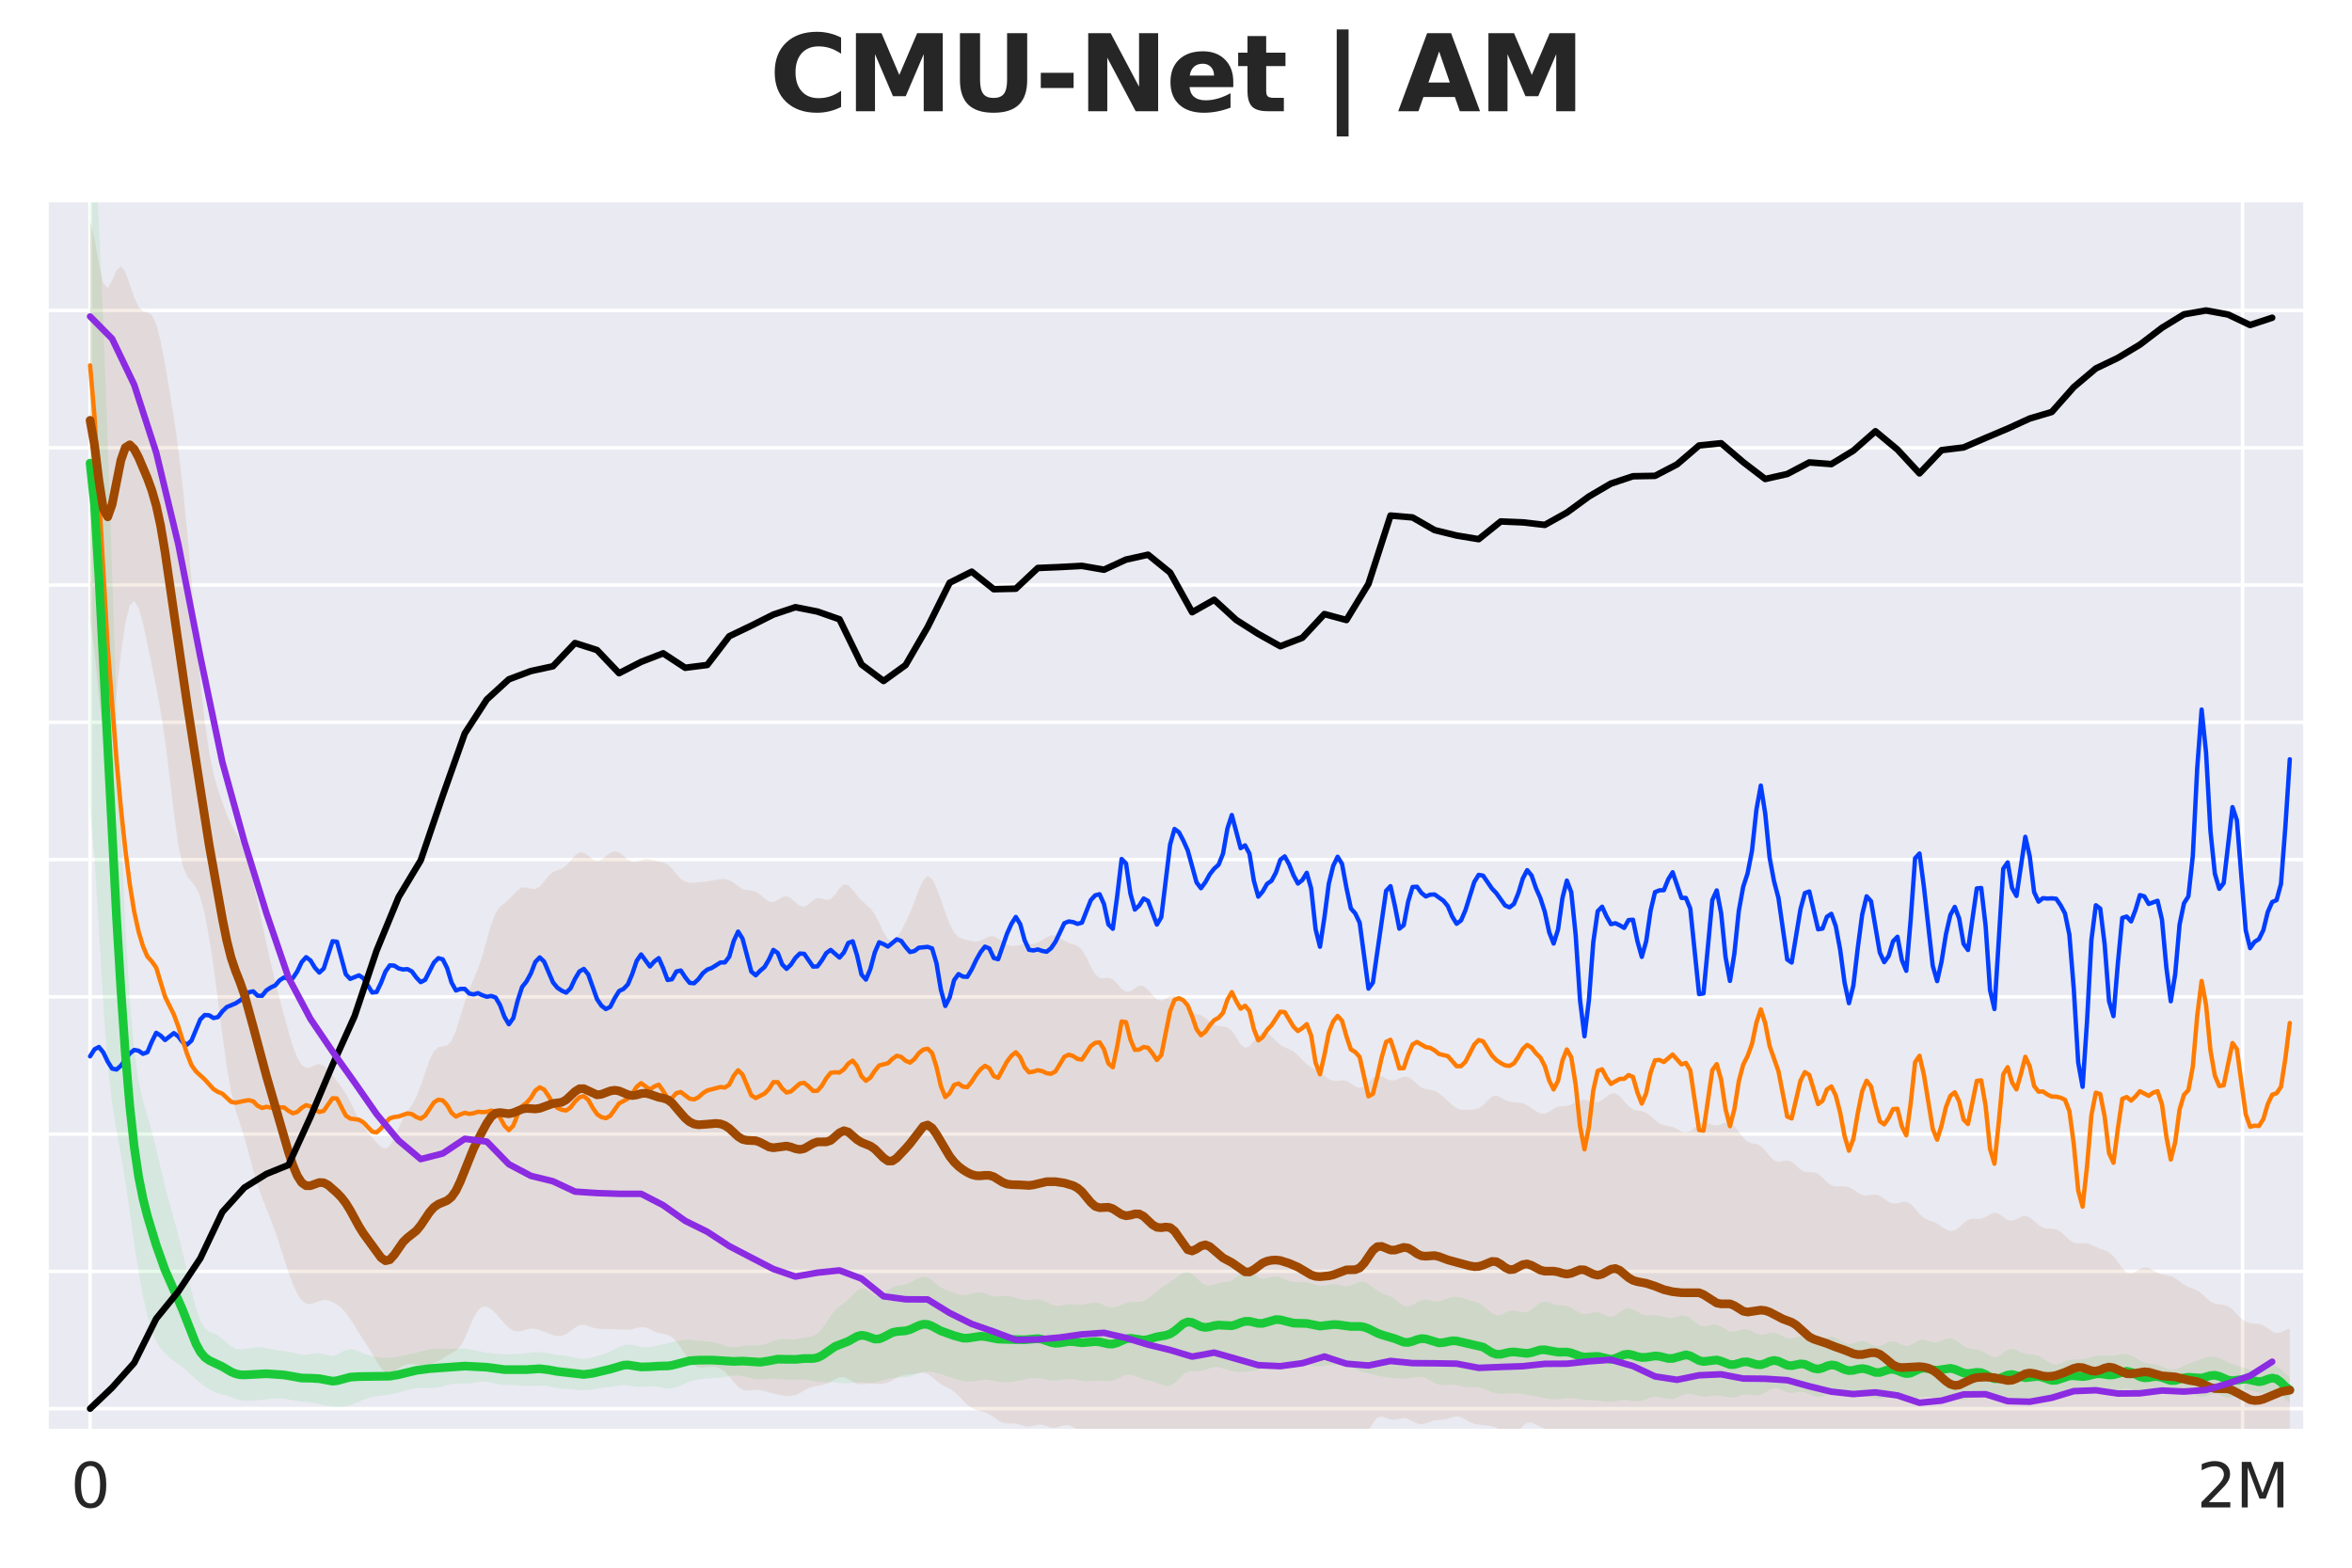 <?xml version="1.0" encoding="utf-8" standalone="no"?>
<!DOCTYPE svg PUBLIC "-//W3C//DTD SVG 1.1//EN"
  "http://www.w3.org/Graphics/SVG/1.1/DTD/svg11.dtd">
<svg xmlns:xlink="http://www.w3.org/1999/xlink" width="540pt" height="360pt" viewBox="0 0 540 360" xmlns="http://www.w3.org/2000/svg" version="1.1">
 <defs>
  <style type="text/css">*{stroke-linejoin: round; stroke-linecap: butt}</style>
 </defs>
 <g id="figure_1">
  <g id="patch_1">
   <path d="M 0 360 
L 540 360 
L 540 0 
L 0 0 
z
" style="fill: #ffffff"/>
  </g>
  <g id="axes_1">
   <g id="patch_2">
    <path d="M 10.8 328.52 
L 529.2 328.52 
L 529.2 46.08 
L 10.8 46.08 
z
" style="fill: #eaeaf2"/>
   </g>
   <g id="matplotlib.axis_1">
    <g id="xtick_1">
     <g id="line2d_1">
      <path d="M 20.684 328.52 
L 20.684 46.08 
" clip-path="url(#pf7699ed2c3)" style="fill: none; stroke: #ffffff; stroke-width: 0.8; stroke-linecap: round"/>
     </g>
     <g id="text_1">
      <!-- 0 -->
      <g style="fill: #262626" transform="translate(16.23 346.158) scale(0.14 -0.14)">
       <defs>
        <path id="DejaVuSans-30" d="M 2034 4250 
Q 1547 4250 1301 3770 
Q 1056 3291 1056 2328 
Q 1056 1369 1301 889 
Q 1547 409 2034 409 
Q 2525 409 2770 889 
Q 3016 1369 3016 2328 
Q 3016 3291 2770 3770 
Q 2525 4250 2034 4250 
z
M 2034 4750 
Q 2819 4750 3233 4129 
Q 3647 3509 3647 2328 
Q 3647 1150 3233 529 
Q 2819 -91 2034 -91 
Q 1250 -91 836 529 
Q 422 1150 422 2328 
Q 422 3509 836 4129 
Q 1250 4750 2034 4750 
z
" transform="scale(0.016)"/>
       </defs>
       <use xlink:href="#DejaVuSans-30"/>
      </g>
     </g>
    </g>
    <g id="xtick_2">
     <g id="line2d_2">
      <path d="M 514.869 328.52 
L 514.869 46.08 
" clip-path="url(#pf7699ed2c3)" style="fill: none; stroke: #ffffff; stroke-width: 0.8; stroke-linecap: round"/>
     </g>
     <g id="text_2">
      <!-- 2M -->
      <g style="fill: #262626" transform="translate(504.375 346.158) scale(0.14 -0.14)">
       <defs>
        <path id="DejaVuSans-32" d="M 1228 531 
L 3431 531 
L 3431 0 
L 469 0 
L 469 531 
Q 828 903 1448 1529 
Q 2069 2156 2228 2338 
Q 2531 2678 2651 2914 
Q 2772 3150 2772 3378 
Q 2772 3750 2511 3984 
Q 2250 4219 1831 4219 
Q 1534 4219 1204 4116 
Q 875 4013 500 3803 
L 500 4441 
Q 881 4594 1212 4672 
Q 1544 4750 1819 4750 
Q 2544 4750 2975 4387 
Q 3406 4025 3406 3419 
Q 3406 3131 3298 2873 
Q 3191 2616 2906 2266 
Q 2828 2175 2409 1742 
Q 1991 1309 1228 531 
z
" transform="scale(0.016)"/>
        <path id="DejaVuSans-4d" d="M 628 4666 
L 1569 4666 
L 2759 1491 
L 3956 4666 
L 4897 4666 
L 4897 0 
L 4281 0 
L 4281 4097 
L 3078 897 
L 2444 897 
L 1241 4097 
L 1241 0 
L 628 0 
L 628 4666 
z
" transform="scale(0.016)"/>
       </defs>
       <use xlink:href="#DejaVuSans-32"/>
       <use xlink:href="#DejaVuSans-4d" transform="translate(63.623 0)"/>
      </g>
     </g>
    </g>
   </g>
   <g id="matplotlib.axis_2">
    <g id="ytick_1">
     <g id="line2d_3">
      <path d="M 10.8 323.476 
L 529.2 323.476 
" clip-path="url(#pf7699ed2c3)" style="fill: none; stroke: #ffffff; stroke-width: 0.8; stroke-linecap: round"/>
     </g>
    </g>
    <g id="ytick_2">
     <g id="line2d_4">
      <path d="M 10.8 291.954 
L 529.2 291.954 
" clip-path="url(#pf7699ed2c3)" style="fill: none; stroke: #ffffff; stroke-width: 0.8; stroke-linecap: round"/>
     </g>
    </g>
    <g id="ytick_3">
     <g id="line2d_5">
      <path d="M 10.8 260.432 
L 529.2 260.432 
" clip-path="url(#pf7699ed2c3)" style="fill: none; stroke: #ffffff; stroke-width: 0.8; stroke-linecap: round"/>
     </g>
    </g>
    <g id="ytick_4">
     <g id="line2d_6">
      <path d="M 10.8 228.909 
L 529.2 228.909 
" clip-path="url(#pf7699ed2c3)" style="fill: none; stroke: #ffffff; stroke-width: 0.8; stroke-linecap: round"/>
     </g>
    </g>
    <g id="ytick_5">
     <g id="line2d_7">
      <path d="M 10.8 197.387 
L 529.2 197.387 
" clip-path="url(#pf7699ed2c3)" style="fill: none; stroke: #ffffff; stroke-width: 0.8; stroke-linecap: round"/>
     </g>
    </g>
    <g id="ytick_6">
     <g id="line2d_8">
      <path d="M 10.8 165.865 
L 529.2 165.865 
" clip-path="url(#pf7699ed2c3)" style="fill: none; stroke: #ffffff; stroke-width: 0.8; stroke-linecap: round"/>
     </g>
    </g>
    <g id="ytick_7">
     <g id="line2d_9">
      <path d="M 10.8 134.343 
L 529.2 134.343 
" clip-path="url(#pf7699ed2c3)" style="fill: none; stroke: #ffffff; stroke-width: 0.8; stroke-linecap: round"/>
     </g>
    </g>
    <g id="ytick_8">
     <g id="line2d_10">
      <path d="M 10.8 102.82 
L 529.2 102.82 
" clip-path="url(#pf7699ed2c3)" style="fill: none; stroke: #ffffff; stroke-width: 0.8; stroke-linecap: round"/>
     </g>
    </g>
    <g id="ytick_9">
     <g id="line2d_11">
      <path d="M 10.8 71.298 
L 529.2 71.298 
" clip-path="url(#pf7699ed2c3)" style="fill: none; stroke: #ffffff; stroke-width: 0.8; stroke-linecap: round"/>
     </g>
    </g>
   </g>
   <g id="FillBetweenPolyCollection_1">
    <path d="M 20.684 26.341 
L 20.684 186.374 
L 21.696 196.751 
L 22.708 213.365 
L 23.72 230.541 
L 24.732 244.203 
L 25.744 253.388 
L 26.756 259.61 
L 27.768 265.088 
L 28.78 271.236 
L 29.793 278.214 
L 30.805 285.386 
L 31.817 292.021 
L 32.829 297.673 
L 33.841 302.184 
L 34.853 305.569 
L 35.865 307.969 
L 36.877 309.633 
L 37.889 310.828 
L 38.901 311.746 
L 39.913 312.507 
L 40.926 313.216 
L 41.938 313.977 
L 42.95 314.843 
L 43.962 315.78 
L 44.974 316.704 
L 45.986 317.554 
L 46.998 318.317 
L 48.01 318.99 
L 49.022 319.542 
L 50.034 319.943 
L 51.046 320.227 
L 52.059 320.498 
L 53.071 320.836 
L 54.083 321.211 
L 55.095 321.511 
L 56.107 321.657 
L 57.119 321.667 
L 58.131 321.613 
L 59.143 321.541 
L 60.155 321.457 
L 61.167 321.351 
L 62.179 321.236 
L 63.192 321.145 
L 64.204 321.124 
L 65.216 321.202 
L 66.228 321.363 
L 67.24 321.55 
L 68.252 321.709 
L 69.264 321.821 
L 70.276 321.91 
L 71.288 322.023 
L 72.3 322.199 
L 73.312 322.43 
L 74.325 322.666 
L 75.337 322.857 
L 76.349 322.985 
L 77.361 323.052 
L 78.373 323.048 
L 79.385 322.936 
L 80.397 322.683 
L 81.409 322.304 
L 82.421 321.862 
L 83.433 321.43 
L 84.445 321.061 
L 85.458 320.782 
L 86.47 320.593 
L 87.482 320.472 
L 88.494 320.374 
L 89.506 320.251 
L 90.518 320.064 
L 91.53 319.806 
L 92.542 319.499 
L 93.554 319.185 
L 94.566 318.92 
L 95.578 318.757 
L 96.591 318.705 
L 97.603 318.724 
L 98.615 318.749 
L 99.627 318.714 
L 100.639 318.576 
L 101.651 318.335 
L 102.663 318.049 
L 103.675 317.815 
L 104.687 317.703 
L 105.699 317.702 
L 106.711 317.726 
L 107.724 317.683 
L 108.736 317.544 
L 109.748 317.373 
L 110.76 317.275 
L 111.772 317.321 
L 112.784 317.503 
L 113.796 317.737 
L 114.808 317.926 
L 115.82 318.022 
L 116.832 318.045 
L 117.844 318.062 
L 118.857 318.123 
L 119.869 318.217 
L 120.881 318.282 
L 121.893 318.271 
L 122.905 318.203 
L 123.917 318.156 
L 124.929 318.199 
L 125.941 318.345 
L 126.953 318.545 
L 127.965 318.731 
L 128.977 318.859 
L 129.989 318.939 
L 131.002 319.012 
L 132.014 319.104 
L 133.026 319.199 
L 134.038 319.239 
L 135.05 319.18 
L 136.062 319.037 
L 137.074 318.869 
L 138.086 318.723 
L 139.098 318.6 
L 140.11 318.467 
L 141.122 318.306 
L 142.135 318.151 
L 143.147 318.073 
L 144.159 318.122 
L 145.171 318.276 
L 146.183 318.435 
L 147.195 318.5 
L 148.207 318.451 
L 149.219 318.37 
L 150.231 318.375 
L 151.243 318.508 
L 152.255 318.703 
L 153.268 318.835 
L 154.28 318.798 
L 155.292 318.553 
L 156.304 318.145 
L 157.316 317.681 
L 158.328 317.277 
L 159.34 316.988 
L 160.352 316.79 
L 161.364 316.645 
L 162.376 316.543 
L 163.388 316.483 
L 164.401 316.432 
L 165.413 316.348 
L 166.425 316.209 
L 167.437 316.037 
L 168.449 315.895 
L 169.461 315.867 
L 170.473 315.999 
L 171.485 316.251 
L 172.497 316.514 
L 173.509 316.69 
L 174.521 316.748 
L 175.534 316.719 
L 176.546 316.654 
L 177.558 316.605 
L 178.57 316.614 
L 179.582 316.686 
L 180.594 316.778 
L 181.606 316.826 
L 182.618 316.808 
L 183.63 316.773 
L 184.642 316.803 
L 185.654 316.937 
L 186.667 317.134 
L 187.679 317.302 
L 188.691 317.38 
L 189.703 317.387 
L 190.715 317.398 
L 191.727 317.47 
L 192.739 317.586 
L 193.751 317.667 
L 194.763 317.646 
L 195.775 317.54 
L 196.787 317.442 
L 197.8 317.431 
L 198.812 317.492 
L 199.824 317.53 
L 200.836 317.456 
L 201.848 317.244 
L 202.86 316.945 
L 203.872 316.646 
L 204.884 316.432 
L 205.896 316.335 
L 206.908 316.315 
L 207.92 316.264 
L 208.933 316.078 
L 209.945 315.739 
L 210.957 315.345 
L 211.969 315.047 
L 212.981 314.949 
L 213.993 315.057 
L 215.005 315.301 
L 216.017 315.6 
L 217.029 315.911 
L 218.041 316.232 
L 219.053 316.565 
L 220.066 316.886 
L 221.078 317.14 
L 222.09 317.267 
L 223.102 317.239 
L 224.114 317.092 
L 225.126 316.927 
L 226.138 316.857 
L 227.15 316.937 
L 228.162 317.12 
L 229.174 317.304 
L 230.186 317.412 
L 231.199 317.421 
L 232.211 317.345 
L 233.223 317.199 
L 234.235 316.995 
L 235.247 316.767 
L 236.259 316.57 
L 237.271 316.46 
L 238.283 316.474 
L 239.295 316.613 
L 240.307 316.831 
L 241.319 317.021 
L 242.332 317.071 
L 243.344 316.952 
L 244.356 316.762 
L 245.368 316.649 
L 246.38 316.701 
L 247.392 316.891 
L 248.404 317.102 
L 249.416 317.216 
L 250.428 317.192 
L 251.44 317.097 
L 252.452 317.051 
L 253.465 317.103 
L 254.477 317.155 
L 255.489 317.029 
L 256.501 316.642 
L 257.513 316.127 
L 258.525 315.744 
L 259.537 315.688 
L 260.549 315.959 
L 261.561 316.378 
L 262.573 316.743 
L 263.585 316.987 
L 264.598 317.204 
L 265.61 317.527 
L 266.622 317.952 
L 267.634 318.282 
L 268.646 318.225 
L 269.658 317.63 
L 270.67 316.654 
L 271.682 315.675 
L 272.694 315.038 
L 273.706 314.828 
L 274.718 314.86 
L 275.731 314.837 
L 276.743 314.588 
L 277.755 314.199 
L 278.767 313.927 
L 279.779 313.954 
L 280.791 314.238 
L 281.803 314.588 
L 282.815 314.848 
L 283.827 314.991 
L 284.839 315.052 
L 285.851 315.042 
L 286.864 314.946 
L 287.876 314.763 
L 288.888 314.498 
L 289.9 314.145 
L 290.912 313.709 
L 291.924 313.266 
L 292.936 312.948 
L 293.948 312.862 
L 294.96 312.985 
L 295.972 313.173 
L 296.984 313.283 
L 297.997 313.292 
L 299.009 313.294 
L 300.021 313.393 
L 301.033 313.587 
L 302.045 313.761 
L 303.057 313.807 
L 304.069 313.717 
L 305.081 313.575 
L 306.093 313.467 
L 307.105 313.433 
L 308.117 313.499 
L 309.13 313.695 
L 310.142 314.029 
L 311.154 314.444 
L 312.166 314.841 
L 313.178 315.157 
L 314.19 315.408 
L 315.202 315.643 
L 316.214 315.878 
L 317.226 316.091 
L 318.238 316.261 
L 319.25 316.389 
L 320.263 316.488 
L 321.275 316.564 
L 322.287 316.598 
L 323.299 316.546 
L 324.311 316.395 
L 325.323 316.229 
L 326.335 316.214 
L 327.347 316.481 
L 328.359 317.006 
L 329.371 317.59 
L 330.383 317.982 
L 331.396 318.075 
L 332.408 317.992 
L 333.42 317.961 
L 334.432 318.104 
L 335.444 318.342 
L 336.456 318.51 
L 337.468 318.538 
L 338.48 318.514 
L 339.492 318.594 
L 340.504 318.865 
L 341.516 319.282 
L 342.529 319.694 
L 343.541 319.96 
L 344.553 320.047 
L 345.565 320.029 
L 346.577 319.989 
L 347.589 319.975 
L 348.601 320.017 
L 349.613 320.136 
L 350.625 320.312 
L 351.637 320.495 
L 352.649 320.662 
L 353.662 320.841 
L 354.674 321.053 
L 355.686 321.251 
L 356.698 321.346 
L 357.71 321.302 
L 358.722 321.177 
L 359.734 321.075 
L 360.746 321.07 
L 361.758 321.173 
L 362.77 321.335 
L 363.782 321.479 
L 364.795 321.553 
L 365.807 321.577 
L 366.819 321.628 
L 367.831 321.758 
L 368.843 321.91 
L 369.855 321.948 
L 370.867 321.812 
L 371.879 321.603 
L 372.891 321.497 
L 373.903 321.576 
L 374.915 321.754 
L 375.928 321.843 
L 376.94 321.696 
L 377.952 321.327 
L 378.964 320.928 
L 379.976 320.731 
L 380.988 320.821 
L 382 321.081 
L 383.012 321.287 
L 384.024 321.245 
L 385.036 320.917 
L 386.048 320.457 
L 387.061 320.114 
L 388.073 320.066 
L 389.085 320.291 
L 390.097 320.591 
L 391.109 320.743 
L 392.121 320.672 
L 393.133 320.492 
L 394.145 320.402 
L 395.157 320.516 
L 396.169 320.768 
L 397.181 320.949 
L 398.194 320.882 
L 399.206 320.592 
L 400.218 320.294 
L 401.23 320.201 
L 402.242 320.329 
L 403.254 320.459 
L 404.266 320.308 
L 405.278 319.8 
L 406.29 319.171 
L 407.302 318.793 
L 408.314 318.877 
L 409.327 319.311 
L 410.339 319.749 
L 411.351 319.889 
L 412.363 319.735 
L 413.375 319.583 
L 414.387 319.726 
L 415.399 320.179 
L 416.411 320.668 
L 417.423 320.869 
L 418.435 320.674 
L 419.447 320.271 
L 420.46 319.971 
L 421.472 319.972 
L 422.484 320.248 
L 423.496 320.617 
L 424.508 320.86 
L 425.52 320.868 
L 426.532 320.722 
L 427.544 320.619 
L 428.556 320.706 
L 429.568 320.956 
L 430.58 321.188 
L 431.593 321.227 
L 432.605 321.057 
L 433.617 320.851 
L 434.629 320.833 
L 435.641 321.091 
L 436.653 321.504 
L 437.665 321.805 
L 438.677 321.778 
L 439.689 321.428 
L 440.701 320.981 
L 441.713 320.708 
L 442.726 320.726 
L 443.738 320.93 
L 444.75 321.109 
L 445.762 321.151 
L 446.774 321.116 
L 447.786 321.136 
L 448.798 321.273 
L 449.81 321.458 
L 450.822 321.519 
L 451.834 321.302 
L 452.846 320.844 
L 453.859 320.411 
L 454.871 320.302 
L 455.883 320.602 
L 456.895 321.129 
L 457.907 321.582 
L 458.919 321.763 
L 459.931 321.691 
L 460.943 321.562 
L 461.955 321.569 
L 462.967 321.743 
L 463.979 321.918 
L 464.992 321.874 
L 466.004 321.546 
L 467.016 321.096 
L 468.028 320.775 
L 469.04 320.699 
L 470.052 320.776 
L 471.064 320.794 
L 472.076 320.596 
L 473.088 320.208 
L 474.1 319.817 
L 475.112 319.631 
L 476.125 319.719 
L 477.137 319.955 
L 478.149 320.111 
L 479.161 320.041 
L 480.173 319.815 
L 481.185 319.653 
L 482.197 319.726 
L 483.209 319.993 
L 484.221 320.208 
L 485.233 320.111 
L 486.245 319.674 
L 487.258 319.149 
L 488.27 318.868 
L 489.282 319.002 
L 490.294 319.438 
L 491.306 319.848 
L 492.318 319.909 
L 493.33 319.557 
L 494.342 319.049 
L 495.354 318.758 
L 496.366 318.876 
L 497.378 319.263 
L 498.391 319.577 
L 499.403 319.579 
L 500.415 319.35 
L 501.427 319.208 
L 502.439 319.42 
L 503.451 319.979 
L 504.463 320.579 
L 505.475 320.847 
L 506.487 320.662 
L 507.499 320.272 
L 508.511 320.069 
L 509.524 320.252 
L 510.536 320.678 
L 511.548 320.979 
L 512.56 320.836 
L 513.572 320.244 
L 514.584 319.539 
L 515.596 319.133 
L 516.608 319.203 
L 517.62 319.573 
L 518.632 319.873 
L 519.644 319.854 
L 520.657 319.594 
L 521.669 319.42 
L 522.681 319.661 
L 523.693 320.408 
L 524.705 321.396 
L 525.717 322.106 
L 525.717 316.226 
L 525.717 316.226 
L 524.705 315.482 
L 523.693 314.436 
L 522.681 313.657 
L 521.669 313.479 
L 520.657 313.836 
L 519.644 314.377 
L 518.632 314.745 
L 517.62 314.783 
L 516.608 314.554 
L 515.596 314.211 
L 514.584 313.887 
L 513.572 313.609 
L 512.56 313.3 
L 511.548 312.869 
L 510.536 312.337 
L 509.524 311.842 
L 508.511 311.542 
L 507.499 311.518 
L 506.487 311.743 
L 505.475 312.093 
L 504.463 312.443 
L 503.451 312.767 
L 502.439 313.131 
L 501.427 313.59 
L 500.415 314.079 
L 499.403 314.428 
L 498.391 314.476 
L 497.378 314.211 
L 496.366 313.792 
L 495.354 313.432 
L 494.342 313.235 
L 493.33 313.121 
L 492.318 312.894 
L 491.306 312.421 
L 490.294 311.778 
L 489.282 311.206 
L 488.27 310.915 
L 487.258 310.934 
L 486.245 311.124 
L 485.233 311.286 
L 484.221 311.305 
L 483.209 311.228 
L 482.197 311.204 
L 481.185 311.345 
L 480.173 311.635 
L 479.161 311.94 
L 478.149 312.117 
L 477.137 312.139 
L 476.125 312.135 
L 475.112 312.279 
L 474.1 312.636 
L 473.088 313.078 
L 472.076 313.339 
L 471.064 313.197 
L 470.052 312.648 
L 469.04 311.926 
L 468.028 311.335 
L 467.016 311.047 
L 466.004 310.98 
L 464.992 310.868 
L 463.979 310.504 
L 462.967 309.99 
L 461.955 309.701 
L 460.943 309.951 
L 459.931 310.67 
L 458.919 311.396 
L 457.907 311.648 
L 456.895 311.307 
L 455.883 310.666 
L 454.871 310.125 
L 453.859 309.873 
L 452.846 309.785 
L 451.834 309.574 
L 450.822 309.055 
L 449.81 308.308 
L 448.798 307.62 
L 447.786 307.283 
L 446.774 307.415 
L 445.762 307.862 
L 444.75 308.239 
L 443.738 308.228 
L 442.726 307.883 
L 441.713 307.596 
L 440.701 307.725 
L 439.689 308.262 
L 438.677 308.843 
L 437.665 309.064 
L 436.653 308.81 
L 435.641 308.326 
L 434.629 308.024 
L 433.617 308.175 
L 432.605 308.68 
L 431.593 309.129 
L 430.58 309.138 
L 429.568 308.697 
L 428.556 308.161 
L 427.544 307.926 
L 426.532 308.107 
L 425.52 308.478 
L 424.508 308.653 
L 423.496 308.394 
L 422.484 307.783 
L 421.472 307.16 
L 420.46 306.894 
L 419.447 307.123 
L 418.435 307.618 
L 417.423 307.931 
L 416.411 307.779 
L 415.399 307.291 
L 414.387 306.867 
L 413.375 306.806 
L 412.363 307.072 
L 411.351 307.341 
L 410.339 307.284 
L 409.327 306.851 
L 408.314 306.309 
L 407.302 306.01 
L 406.29 306.1 
L 405.278 306.391 
L 404.266 306.505 
L 403.254 306.221 
L 402.242 305.682 
L 401.23 305.261 
L 400.218 305.229 
L 399.206 305.528 
L 398.194 305.825 
L 397.181 305.772 
L 396.169 305.291 
L 395.157 304.639 
L 394.145 304.199 
L 393.133 304.177 
L 392.121 304.436 
L 391.109 304.583 
L 390.097 304.277 
L 389.085 303.515 
L 388.073 302.651 
L 387.061 302.111 
L 386.048 302.081 
L 385.036 302.39 
L 384.024 302.657 
L 383.012 302.625 
L 382 302.352 
L 380.988 302.093 
L 379.976 302.02 
L 378.964 302.078 
L 377.952 302.054 
L 376.94 301.76 
L 375.928 301.201 
L 374.915 300.616 
L 373.903 300.352 
L 372.891 300.628 
L 371.879 301.341 
L 370.867 302.072 
L 369.855 302.38 
L 368.843 302.145 
L 367.831 301.65 
L 366.819 301.312 
L 365.807 301.353 
L 364.795 301.637 
L 363.782 301.795 
L 362.77 301.55 
L 361.758 300.946 
L 360.746 300.29 
L 359.734 299.879 
L 358.722 299.76 
L 357.71 299.71 
L 356.698 299.481 
L 355.686 299.098 
L 354.674 298.877 
L 353.662 299.127 
L 352.649 299.846 
L 351.637 300.701 
L 350.625 301.275 
L 349.613 301.371 
L 348.601 301.141 
L 347.589 300.939 
L 346.577 301.048 
L 345.565 301.474 
L 344.553 301.933 
L 343.541 302.027 
L 342.529 301.554 
L 341.516 300.685 
L 340.504 299.811 
L 339.492 299.206 
L 338.48 298.863 
L 337.468 298.602 
L 336.456 298.291 
L 335.444 297.966 
L 334.432 297.775 
L 333.42 297.835 
L 332.408 298.134 
L 331.396 298.523 
L 330.383 298.795 
L 329.371 298.808 
L 328.359 298.615 
L 327.347 298.451 
L 326.335 298.57 
L 325.323 299.042 
L 324.311 299.652 
L 323.299 300.01 
L 322.287 299.828 
L 321.275 299.16 
L 320.263 298.343 
L 319.25 297.701 
L 318.238 297.301 
L 317.226 296.943 
L 316.214 296.39 
L 315.202 295.61 
L 314.19 294.821 
L 313.178 294.336 
L 312.166 294.336 
L 311.154 294.731 
L 310.142 295.183 
L 309.13 295.362 
L 308.117 295.215 
L 307.105 294.964 
L 306.093 294.866 
L 305.081 294.994 
L 304.069 295.197 
L 303.057 295.238 
L 302.045 295.02 
L 301.033 294.678 
L 300.021 294.433 
L 299.009 294.381 
L 297.997 294.431 
L 296.984 294.405 
L 295.972 294.169 
L 294.96 293.741 
L 293.948 293.303 
L 292.936 293.09 
L 291.924 293.212 
L 290.912 293.517 
L 289.9 293.639 
L 288.888 293.285 
L 287.876 292.548 
L 286.864 291.9 
L 285.851 291.823 
L 284.839 292.412 
L 283.827 293.316 
L 282.815 294.047 
L 281.803 294.377 
L 280.791 294.464 
L 279.779 294.606 
L 278.767 294.906 
L 277.755 295.173 
L 276.743 295.082 
L 275.731 294.463 
L 274.718 293.478 
L 273.706 292.547 
L 272.694 292.085 
L 271.682 292.252 
L 270.67 292.897 
L 269.658 293.696 
L 268.646 294.404 
L 267.634 295.009 
L 266.622 295.656 
L 265.61 296.454 
L 264.598 297.36 
L 263.585 298.2 
L 262.573 298.761 
L 261.561 298.957 
L 260.549 298.926 
L 259.537 298.938 
L 258.525 299.177 
L 257.513 299.618 
L 256.501 300.058 
L 255.489 300.258 
L 254.477 300.107 
L 253.465 299.7 
L 252.452 299.277 
L 251.44 299.072 
L 250.428 299.164 
L 249.416 299.421 
L 248.404 299.608 
L 247.392 299.599 
L 246.38 299.488 
L 245.368 299.474 
L 244.356 299.645 
L 243.344 299.858 
L 242.332 299.86 
L 241.319 299.528 
L 240.307 298.999 
L 239.295 298.539 
L 238.283 298.332 
L 237.271 298.371 
L 236.259 298.507 
L 235.247 298.547 
L 234.235 298.382 
L 233.223 298.057 
L 232.211 297.731 
L 231.199 297.574 
L 230.186 297.621 
L 229.174 297.721 
L 228.162 297.661 
L 227.15 297.374 
L 226.138 297.002 
L 225.126 296.768 
L 224.114 296.801 
L 223.102 297.056 
L 222.09 297.33 
L 221.078 297.41 
L 220.066 297.221 
L 219.053 296.867 
L 218.041 296.5 
L 217.029 296.142 
L 216.017 295.648 
L 215.005 294.892 
L 213.993 294.004 
L 212.981 293.326 
L 211.969 293.135 
L 210.957 293.431 
L 209.945 294 
L 208.933 294.572 
L 207.92 294.945 
L 206.908 295.094 
L 205.896 295.206 
L 204.884 295.566 
L 203.872 296.293 
L 202.86 297.163 
L 201.848 297.701 
L 200.836 297.555 
L 199.824 296.831 
L 198.812 296.058 
L 197.8 295.809 
L 196.787 296.306 
L 195.775 297.316 
L 194.763 298.386 
L 193.751 299.242 
L 192.739 299.982 
L 191.727 300.912 
L 190.715 302.213 
L 189.703 303.76 
L 188.691 305.211 
L 187.679 306.249 
L 186.667 306.79 
L 185.654 307.002 
L 184.642 307.136 
L 183.63 307.33 
L 182.618 307.529 
L 181.606 307.599 
L 180.594 307.524 
L 179.582 307.465 
L 178.57 307.602 
L 177.558 307.949 
L 176.546 308.365 
L 175.534 308.7 
L 174.521 308.879 
L 173.509 308.924 
L 172.497 308.921 
L 171.485 308.969 
L 170.473 309.108 
L 169.461 309.283 
L 168.449 309.373 
L 167.437 309.285 
L 166.425 309.022 
L 165.413 308.679 
L 164.401 308.367 
L 163.388 308.157 
L 162.376 308.051 
L 161.364 307.992 
L 160.352 307.909 
L 159.34 307.786 
L 158.328 307.678 
L 157.316 307.661 
L 156.304 307.776 
L 155.292 307.998 
L 154.28 308.259 
L 153.268 308.496 
L 152.255 308.701 
L 151.243 308.907 
L 150.231 309.129 
L 149.219 309.326 
L 148.207 309.406 
L 147.195 309.308 
L 146.183 309.067 
L 145.171 308.828 
L 144.159 308.755 
L 143.147 308.936 
L 142.135 309.336 
L 141.122 309.842 
L 140.11 310.337 
L 139.098 310.761 
L 138.086 311.115 
L 137.074 311.422 
L 136.062 311.696 
L 135.05 311.913 
L 134.038 312.016 
L 133.026 311.963 
L 132.014 311.774 
L 131.002 311.538 
L 129.989 311.348 
L 128.977 311.231 
L 127.965 311.13 
L 126.953 310.974 
L 125.941 310.761 
L 124.929 310.57 
L 123.917 310.483 
L 122.905 310.515 
L 121.893 310.623 
L 120.881 310.745 
L 119.869 310.845 
L 118.857 310.922 
L 117.844 310.983 
L 116.832 311.017 
L 115.82 311.003 
L 114.808 310.937 
L 113.796 310.839 
L 112.784 310.732 
L 111.772 310.613 
L 110.76 310.46 
L 109.748 310.258 
L 108.736 310.028 
L 107.724 309.819 
L 106.711 309.684 
L 105.699 309.648 
L 104.687 309.688 
L 103.675 309.75 
L 102.663 309.771 
L 101.651 309.734 
L 100.639 309.682 
L 99.627 309.695 
L 98.615 309.828 
L 97.603 310.069 
L 96.591 310.352 
L 95.578 310.618 
L 94.566 310.855 
L 93.554 311.087 
L 92.542 311.323 
L 91.53 311.54 
L 90.518 311.7 
L 89.506 311.787 
L 88.494 311.801 
L 87.482 311.742 
L 86.47 311.615 
L 85.458 311.422 
L 84.445 311.157 
L 83.433 310.8 
L 82.421 310.368 
L 81.409 309.972 
L 80.397 309.81 
L 79.385 310.026 
L 78.373 310.546 
L 77.361 311.087 
L 76.349 311.352 
L 75.337 311.258 
L 74.325 310.975 
L 73.312 310.768 
L 72.3 310.777 
L 71.288 310.943 
L 70.276 311.089 
L 69.264 311.075 
L 68.252 310.888 
L 67.24 310.626 
L 66.228 310.407 
L 65.216 310.275 
L 64.204 310.174 
L 63.192 310.021 
L 62.179 309.8 
L 61.167 309.566 
L 60.155 309.405 
L 59.143 309.372 
L 58.131 309.469 
L 57.119 309.638 
L 56.107 309.8 
L 55.095 309.866 
L 54.083 309.716 
L 53.071 309.227 
L 52.059 308.396 
L 51.046 307.44 
L 50.034 306.662 
L 49.022 306.19 
L 48.01 305.806 
L 46.998 305.019 
L 45.986 303.309 
L 44.974 300.416 
L 43.962 296.51 
L 42.95 292.093 
L 41.938 287.699 
L 40.926 283.634 
L 39.913 279.905 
L 38.901 276.272 
L 37.889 272.423 
L 36.877 268.224 
L 35.865 263.893 
L 34.853 259.851 
L 33.841 256.303 
L 32.829 252.841 
L 31.817 248.334 
L 30.805 241.168 
L 29.793 229.707 
L 28.78 212.714 
L 27.768 189.771 
L 26.756 161.785 
L 25.744 131.142 
L 24.732 100.939 
L 23.72 73.784 
L 22.708 51.375 
L 21.696 35.066 
L 20.684 26.341 
z
" clip-path="url(#pf7699ed2c3)" style="fill: #1ac938; fill-opacity: 0.1"/>
   </g>
   <g id="FillBetweenPolyCollection_2">
    <path d="M 20.684 50.72 
L 20.684 142.338 
L 21.696 149.538 
L 22.708 160.117 
L 23.72 168.668 
L 24.732 171.233 
L 25.744 167.207 
L 26.756 159.024 
L 27.768 150.152 
L 28.78 143.143 
L 29.793 139.062 
L 30.805 138.001 
L 31.817 139.599 
L 32.829 143.188 
L 33.841 147.882 
L 34.853 152.859 
L 35.865 157.814 
L 36.877 163.226 
L 37.889 169.932 
L 38.901 178.115 
L 39.913 186.698 
L 40.926 193.956 
L 41.938 198.767 
L 42.95 201.255 
L 43.962 202.472 
L 44.974 203.718 
L 45.986 206.029 
L 46.998 209.9 
L 48.01 215.321 
L 49.022 222.03 
L 50.034 229.664 
L 51.046 237.611 
L 52.059 244.925 
L 53.071 250.718 
L 54.083 254.83 
L 55.095 258 
L 56.107 261.215 
L 57.119 264.885 
L 58.131 268.694 
L 59.143 272.136 
L 60.155 275.031 
L 61.167 277.584 
L 62.179 280.124 
L 63.192 282.883 
L 64.204 285.916 
L 65.216 289.106 
L 66.228 292.208 
L 67.24 294.95 
L 68.252 297.119 
L 69.264 298.597 
L 70.276 299.356 
L 71.288 299.477 
L 72.3 299.179 
L 73.312 298.772 
L 74.325 298.536 
L 75.337 298.611 
L 76.349 298.981 
L 77.361 299.569 
L 78.373 300.369 
L 79.385 301.453 
L 80.397 302.858 
L 81.409 304.484 
L 82.421 306.14 
L 83.433 307.705 
L 84.445 309.228 
L 85.458 310.855 
L 86.47 312.604 
L 87.482 314.212 
L 88.494 315.249 
L 89.506 315.458 
L 90.518 314.98 
L 91.53 314.232 
L 92.542 313.601 
L 93.554 313.269 
L 94.566 313.23 
L 95.578 313.359 
L 96.591 313.487 
L 97.603 313.486 
L 98.615 313.334 
L 99.627 313.049 
L 100.639 312.598 
L 101.651 311.969 
L 102.663 311.295 
L 103.675 310.734 
L 104.687 310.158 
L 105.699 309.137 
L 106.711 307.342 
L 107.724 304.95 
L 108.736 302.592 
L 109.748 300.89 
L 110.76 300.085 
L 111.772 300.074 
L 112.784 300.645 
L 113.796 301.604 
L 114.808 302.769 
L 115.82 303.943 
L 116.832 304.936 
L 117.844 305.582 
L 118.857 305.786 
L 119.869 305.603 
L 120.881 305.27 
L 121.893 305.07 
L 122.905 305.139 
L 123.917 305.422 
L 124.929 305.804 
L 125.941 306.209 
L 126.953 306.576 
L 127.965 306.8 
L 128.977 306.757 
L 129.989 306.368 
L 131.002 305.678 
L 132.014 304.892 
L 133.026 304.327 
L 134.038 304.21 
L 135.05 304.488 
L 136.062 304.866 
L 137.074 305.1 
L 138.086 305.173 
L 139.098 305.192 
L 140.11 305.214 
L 141.122 305.238 
L 142.135 305.274 
L 143.147 305.337 
L 144.159 305.368 
L 145.171 305.251 
L 146.183 304.977 
L 147.195 304.75 
L 148.207 304.827 
L 149.219 305.24 
L 150.231 305.754 
L 151.243 306.118 
L 152.255 306.314 
L 153.268 306.545 
L 154.28 307.067 
L 155.292 308.041 
L 156.304 309.444 
L 157.316 311.053 
L 158.328 312.514 
L 159.34 313.523 
L 160.352 313.989 
L 161.364 314.046 
L 162.376 313.926 
L 163.388 313.837 
L 164.401 313.923 
L 165.413 314.293 
L 166.425 315.033 
L 167.437 316.137 
L 168.449 317.411 
L 169.461 318.508 
L 170.473 319.149 
L 171.485 319.32 
L 172.497 319.241 
L 173.509 319.174 
L 174.521 319.258 
L 175.534 319.478 
L 176.546 319.746 
L 177.558 320.003 
L 178.57 320.24 
L 179.582 320.445 
L 180.594 320.575 
L 181.606 320.568 
L 182.618 320.354 
L 183.63 319.903 
L 184.642 319.309 
L 185.654 318.768 
L 186.667 318.419 
L 187.679 318.235 
L 188.691 318.075 
L 189.703 317.794 
L 190.715 317.324 
L 191.727 316.739 
L 192.739 316.282 
L 193.751 316.237 
L 194.763 316.669 
L 195.775 317.306 
L 196.787 317.759 
L 197.8 317.875 
L 198.812 317.796 
L 199.824 317.733 
L 200.836 317.762 
L 201.848 317.815 
L 202.86 317.759 
L 203.872 317.484 
L 204.884 316.987 
L 205.896 316.411 
L 206.908 315.963 
L 207.92 315.74 
L 208.933 315.639 
L 209.945 315.49 
L 210.957 315.283 
L 211.969 315.216 
L 212.981 315.515 
L 213.993 316.208 
L 215.005 317.085 
L 216.017 317.866 
L 217.029 318.432 
L 218.041 318.916 
L 219.053 319.565 
L 220.066 320.497 
L 221.078 321.594 
L 222.09 322.599 
L 223.102 323.321 
L 224.114 323.745 
L 225.126 324.008 
L 226.138 324.304 
L 227.15 324.788 
L 228.162 325.477 
L 229.174 326.203 
L 230.186 326.714 
L 231.199 326.891 
L 232.211 326.871 
L 233.223 326.931 
L 234.235 327.206 
L 235.247 327.537 
L 236.259 327.638 
L 237.271 327.43 
L 238.283 327.171 
L 239.295 327.187 
L 240.307 327.51 
L 241.319 327.846 
L 242.332 327.884 
L 243.344 327.606 
L 244.356 327.289 
L 245.368 327.275 
L 246.38 327.697 
L 247.392 328.429 
L 248.404 329.239 
L 249.416 329.918 
L 250.428 330.302 
L 251.44 330.321 
L 252.452 330.092 
L 253.465 329.887 
L 254.477 329.937 
L 255.489 330.251 
L 256.501 330.605 
L 257.513 330.749 
L 258.525 330.633 
L 259.537 330.47 
L 260.549 330.588 
L 261.561 331.196 
L 262.573 332.212 
L 263.585 333.273 
L 264.598 333.97 
L 265.61 334.155 
L 266.622 334.076 
L 267.634 334.238 
L 268.646 335.099 
L 269.658 336.793 
L 270.67 338.983 
L 271.682 340.989 
L 272.694 342.111 
L 273.706 341.98 
L 274.718 340.758 
L 275.731 339.128 
L 276.743 337.99 
L 277.755 337.947 
L 278.767 338.978 
L 279.779 340.555 
L 280.791 342.02 
L 281.803 342.915 
L 282.815 343.18 
L 283.827 343.132 
L 284.839 343.181 
L 285.851 343.495 
L 286.864 343.888 
L 287.876 344.043 
L 288.888 343.784 
L 289.9 343.119 
L 290.912 342.096 
L 291.924 340.836 
L 292.936 339.665 
L 293.948 338.997 
L 294.96 338.976 
L 295.972 339.316 
L 296.984 339.58 
L 297.997 339.621 
L 299.009 339.682 
L 300.021 340.013 
L 301.033 340.467 
L 302.045 340.599 
L 303.057 340.126 
L 304.069 339.193 
L 305.081 338.177 
L 306.093 337.305 
L 307.105 336.536 
L 308.117 335.761 
L 309.13 335.021 
L 310.142 334.375 
L 311.154 333.65 
L 312.166 332.497 
L 313.178 330.757 
L 314.19 328.675 
L 315.202 326.78 
L 316.214 325.581 
L 317.226 325.281 
L 318.238 325.611 
L 319.25 326.006 
L 320.263 326.05 
L 321.275 325.802 
L 322.287 325.652 
L 323.299 325.88 
L 324.311 326.398 
L 325.323 326.886 
L 326.335 327.061 
L 327.347 326.862 
L 328.359 326.471 
L 329.371 326.177 
L 330.383 326.093 
L 331.396 326.045 
L 332.408 325.816 
L 333.42 325.456 
L 334.432 325.255 
L 335.444 325.448 
L 336.456 325.989 
L 337.468 326.589 
L 338.48 326.981 
L 339.492 327.148 
L 340.504 327.25 
L 341.516 327.383 
L 342.529 327.554 
L 343.541 327.893 
L 344.553 328.592 
L 345.565 329.527 
L 346.577 330.128 
L 347.589 329.842 
L 348.601 328.724 
L 349.613 327.441 
L 350.625 326.697 
L 351.637 326.696 
L 352.649 327.15 
L 353.662 327.668 
L 354.674 328.097 
L 355.686 328.557 
L 356.698 329.217 
L 357.71 330.049 
L 358.722 330.805 
L 359.734 331.204 
L 360.746 331.14 
L 361.758 330.778 
L 362.77 330.514 
L 363.782 330.711 
L 364.795 331.372 
L 365.807 332.121 
L 366.819 332.564 
L 367.831 332.576 
L 368.843 332.254 
L 369.855 331.806 
L 370.867 331.537 
L 371.879 331.691 
L 372.891 332.215 
L 373.903 332.813 
L 374.915 333.282 
L 375.928 333.622 
L 376.94 333.841 
L 377.952 333.851 
L 378.964 333.655 
L 379.976 333.473 
L 380.988 333.554 
L 382 333.907 
L 383.012 334.3 
L 384.024 334.465 
L 385.036 334.289 
L 386.048 333.895 
L 387.061 333.608 
L 388.073 333.78 
L 389.085 334.53 
L 390.097 335.649 
L 391.109 336.827 
L 392.121 337.941 
L 393.133 339.02 
L 394.145 339.999 
L 395.157 340.671 
L 396.169 340.948 
L 397.181 341.015 
L 398.194 341.101 
L 399.206 341.155 
L 400.218 340.935 
L 401.23 340.399 
L 402.242 339.779 
L 403.254 339.208 
L 404.266 338.549 
L 405.278 337.748 
L 406.29 337.144 
L 407.302 337.21 
L 408.314 338.028 
L 409.327 339.157 
L 410.339 340.035 
L 411.351 340.5 
L 412.363 340.924 
L 413.375 341.807 
L 414.387 343.249 
L 415.399 344.8 
L 416.411 345.836 
L 417.423 346.088 
L 418.435 345.833 
L 419.447 345.591 
L 420.46 345.705 
L 421.472 346.2 
L 422.484 346.926 
L 423.496 347.704 
L 424.508 348.325 
L 425.52 348.557 
L 426.532 348.294 
L 427.544 347.708 
L 428.556 347.142 
L 429.568 346.861 
L 430.58 346.954 
L 431.593 347.409 
L 432.605 348.204 
L 433.617 349.277 
L 434.629 350.466 
L 435.641 351.502 
L 436.653 352.082 
L 437.665 352.008 
L 438.677 351.273 
L 439.689 350.106 
L 440.701 348.926 
L 441.713 348.194 
L 442.726 348.175 
L 443.738 348.794 
L 444.75 349.774 
L 445.762 350.89 
L 446.774 352.02 
L 447.786 353.037 
L 448.798 353.805 
L 449.81 354.26 
L 450.822 354.354 
L 451.834 354.024 
L 452.846 353.36 
L 453.859 352.735 
L 454.871 352.582 
L 455.883 353.012 
L 456.895 353.725 
L 457.907 354.275 
L 458.919 354.406 
L 459.931 354.187 
L 460.943 353.864 
L 461.955 353.557 
L 462.967 353.156 
L 463.979 352.537 
L 464.992 351.764 
L 466.004 351.032 
L 467.016 350.485 
L 468.028 350.161 
L 469.04 350.04 
L 470.052 350.036 
L 471.064 349.939 
L 472.076 349.431 
L 473.088 348.265 
L 474.1 346.504 
L 475.112 344.587 
L 476.125 343.109 
L 477.137 342.476 
L 478.149 342.674 
L 479.161 343.281 
L 480.173 343.678 
L 481.185 343.401 
L 482.197 342.447 
L 483.209 341.249 
L 484.221 340.293 
L 485.233 339.728 
L 486.245 339.367 
L 487.258 339.013 
L 488.27 338.692 
L 489.282 338.563 
L 490.294 338.673 
L 491.306 338.881 
L 492.318 339.016 
L 493.33 339.051 
L 494.342 339.08 
L 495.354 339.164 
L 496.366 339.253 
L 497.378 339.25 
L 498.391 339.106 
L 499.403 338.867 
L 500.415 338.627 
L 501.427 338.448 
L 502.439 338.331 
L 503.451 338.255 
L 504.463 338.23 
L 505.475 338.272 
L 506.487 338.35 
L 507.499 338.395 
L 508.511 338.359 
L 509.524 338.241 
L 510.536 338.078 
L 511.548 337.923 
L 512.56 337.852 
L 513.572 337.931 
L 514.584 338.184 
L 515.596 338.571 
L 516.608 338.993 
L 517.62 339.263 
L 518.632 339.091 
L 519.644 338.228 
L 520.657 336.725 
L 521.669 335.046 
L 522.681 333.789 
L 523.693 333.249 
L 524.705 333.256 
L 525.717 333.407 
L 525.717 305.063 
L 525.717 305.063 
L 524.705 305.468 
L 523.693 305.952 
L 522.681 306.104 
L 521.669 305.739 
L 520.657 305.028 
L 519.644 304.364 
L 518.632 304.018 
L 517.62 303.94 
L 516.608 303.86 
L 515.596 303.515 
L 514.584 302.783 
L 513.572 301.748 
L 512.56 300.7 
L 511.548 299.955 
L 510.536 299.618 
L 509.524 299.517 
L 508.511 299.343 
L 507.499 298.844 
L 506.487 297.997 
L 505.475 297.057 
L 504.463 296.332 
L 503.451 295.897 
L 502.439 295.544 
L 501.427 295.014 
L 500.415 294.262 
L 499.403 293.509 
L 498.391 293.025 
L 497.378 292.827 
L 496.366 292.657 
L 495.354 292.267 
L 494.342 291.68 
L 493.33 291.164 
L 492.318 291.028 
L 491.306 291.381 
L 490.294 292.002 
L 489.282 292.425 
L 488.27 292.21 
L 487.258 291.237 
L 486.245 289.818 
L 485.233 288.479 
L 484.221 287.579 
L 483.209 287.097 
L 482.197 286.763 
L 481.185 286.354 
L 480.173 285.875 
L 479.161 285.531 
L 478.149 285.463 
L 477.137 285.521 
L 476.125 285.354 
L 475.112 284.733 
L 474.1 283.768 
L 473.088 282.83 
L 472.076 282.265 
L 471.064 282.126 
L 470.052 282.133 
L 469.04 281.912 
L 468.028 281.284 
L 467.016 280.378 
L 466.004 279.555 
L 464.992 279.193 
L 463.979 279.415 
L 462.967 279.96 
L 461.955 280.335 
L 460.943 280.157 
L 459.931 279.466 
L 458.919 278.729 
L 457.907 278.465 
L 456.895 278.811 
L 455.883 279.434 
L 454.871 279.865 
L 453.859 279.922 
L 452.846 279.866 
L 451.834 280.132 
L 450.822 280.881 
L 449.81 281.824 
L 448.798 282.509 
L 447.786 282.674 
L 446.774 282.325 
L 445.762 281.656 
L 444.75 280.971 
L 443.738 280.5 
L 442.726 280.18 
L 441.713 279.68 
L 440.701 278.75 
L 439.689 277.527 
L 438.677 276.471 
L 437.665 275.97 
L 436.653 276.028 
L 435.641 276.308 
L 434.629 276.382 
L 433.617 276.001 
L 432.605 275.266 
L 431.593 274.581 
L 430.58 274.308 
L 429.568 274.422 
L 428.556 274.565 
L 427.544 274.397 
L 426.532 273.856 
L 425.52 273.155 
L 424.508 272.598 
L 423.496 272.368 
L 422.484 272.41 
L 421.472 272.462 
L 420.46 272.2 
L 419.447 271.458 
L 418.435 270.426 
L 417.423 269.559 
L 416.411 269.189 
L 415.399 269.194 
L 414.387 269.106 
L 413.375 268.551 
L 412.363 267.618 
L 411.351 266.788 
L 410.339 266.476 
L 409.327 266.633 
L 408.314 266.794 
L 407.302 266.457 
L 406.29 265.47 
L 405.278 264.173 
L 404.266 263.146 
L 403.254 262.697 
L 402.242 262.57 
L 401.23 262.206 
L 400.218 261.254 
L 399.206 259.862 
L 398.194 258.549 
L 397.181 257.811 
L 396.169 257.781 
L 395.157 258.158 
L 394.145 258.451 
L 393.133 258.344 
L 392.121 257.951 
L 391.109 257.738 
L 390.097 258.089 
L 389.085 258.92 
L 388.073 259.743 
L 387.061 260.076 
L 386.048 259.815 
L 385.036 259.254 
L 384.024 258.792 
L 383.012 258.574 
L 382 258.401 
L 380.988 257.982 
L 379.976 257.22 
L 378.964 256.293 
L 377.952 255.529 
L 376.94 255.142 
L 375.928 255.009 
L 374.915 254.734 
L 373.903 254.008 
L 372.891 252.875 
L 371.879 251.727 
L 370.867 251.055 
L 369.855 251.131 
L 368.843 251.802 
L 367.831 252.601 
L 366.819 253.079 
L 365.807 253.074 
L 364.795 252.764 
L 363.782 252.521 
L 362.77 252.64 
L 361.758 253.115 
L 360.746 253.652 
L 359.734 253.941 
L 358.722 253.984 
L 357.71 254.113 
L 356.698 254.594 
L 355.686 255.274 
L 354.674 255.725 
L 353.662 255.668 
L 352.649 255.16 
L 351.637 254.454 
L 350.625 253.804 
L 349.613 253.369 
L 348.601 253.175 
L 347.589 253.118 
L 346.577 252.995 
L 345.565 252.609 
L 344.553 252 
L 343.541 251.574 
L 342.529 251.807 
L 341.516 252.717 
L 340.504 253.79 
L 339.492 254.493 
L 338.48 254.74 
L 337.468 254.805 
L 336.456 254.874 
L 335.444 254.835 
L 334.432 254.48 
L 333.42 253.767 
L 332.408 252.837 
L 331.396 251.87 
L 330.383 251.034 
L 329.371 250.478 
L 328.359 250.228 
L 327.347 250.077 
L 326.335 249.693 
L 325.323 248.915 
L 324.311 247.962 
L 323.299 247.303 
L 322.287 247.248 
L 321.275 247.657 
L 320.263 248.074 
L 319.25 248.099 
L 318.238 247.687 
L 317.226 247.163 
L 316.214 247.002 
L 315.202 247.486 
L 314.19 248.471 
L 313.178 249.438 
L 312.166 249.83 
L 311.154 249.483 
L 310.142 248.758 
L 309.13 248.206 
L 308.117 248.082 
L 307.105 248.208 
L 306.093 248.199 
L 305.081 247.789 
L 304.069 247.025 
L 303.057 246.211 
L 302.045 245.589 
L 301.033 245.076 
L 300.021 244.393 
L 299.009 243.414 
L 297.997 242.327 
L 296.984 241.444 
L 295.972 240.895 
L 294.96 240.499 
L 293.948 239.934 
L 292.936 239.035 
L 291.924 237.961 
L 290.912 237.12 
L 289.9 236.965 
L 288.888 237.702 
L 287.876 239.055 
L 286.864 240.293 
L 285.851 240.638 
L 284.839 239.794 
L 283.827 238.195 
L 282.815 236.69 
L 281.803 235.877 
L 280.791 235.696 
L 279.779 235.648 
L 278.767 235.296 
L 277.755 234.567 
L 276.743 233.733 
L 275.731 233.141 
L 274.718 232.856 
L 273.706 232.562 
L 272.694 231.857 
L 271.682 230.661 
L 270.67 229.365 
L 269.658 228.592 
L 268.646 228.678 
L 267.634 229.315 
L 266.622 229.773 
L 265.61 229.503 
L 264.598 228.513 
L 263.585 227.282 
L 262.573 226.428 
L 261.561 226.347 
L 260.549 226.94 
L 259.537 227.625 
L 258.525 227.738 
L 257.513 227.028 
L 256.501 225.849 
L 255.489 224.874 
L 254.477 224.532 
L 253.465 224.652 
L 252.452 224.588 
L 251.44 223.707 
L 250.428 221.913 
L 249.416 219.779 
L 248.404 218.084 
L 247.392 217.182 
L 246.38 216.827 
L 245.368 216.54 
L 244.356 216.031 
L 243.344 215.36 
L 242.332 214.842 
L 241.319 214.779 
L 240.307 215.208 
L 239.295 215.876 
L 238.283 216.449 
L 237.271 216.737 
L 236.259 216.799 
L 235.247 216.839 
L 234.235 216.983 
L 233.223 217.167 
L 232.211 217.202 
L 231.199 216.912 
L 230.186 216.265 
L 229.174 215.488 
L 228.162 214.989 
L 227.15 215.031 
L 226.138 215.501 
L 225.126 216.007 
L 224.114 216.219 
L 223.102 216.108 
L 222.09 215.871 
L 221.078 215.62 
L 220.066 215.162 
L 219.053 214.102 
L 218.041 212.181 
L 217.029 209.52 
L 216.017 206.549 
L 215.005 203.799 
L 213.993 201.827 
L 212.981 201.177 
L 211.969 202.115 
L 210.957 204.329 
L 209.945 207.052 
L 208.933 209.606 
L 207.92 211.811 
L 206.908 213.781 
L 205.896 215.411 
L 204.884 216.211 
L 203.872 215.728 
L 202.86 214.062 
L 201.848 211.883 
L 200.836 209.941 
L 199.824 208.585 
L 198.812 207.674 
L 197.8 206.818 
L 196.787 205.696 
L 195.775 204.339 
L 194.763 203.249 
L 193.751 203.077 
L 192.739 204.002 
L 191.727 205.437 
L 190.715 206.471 
L 189.703 206.648 
L 188.691 206.314 
L 187.679 206.217 
L 186.667 206.759 
L 185.654 207.645 
L 184.642 208.212 
L 183.63 208.032 
L 182.618 207.209 
L 181.606 206.267 
L 180.594 205.777 
L 179.582 205.984 
L 178.57 206.634 
L 177.558 207.14 
L 176.546 207.022 
L 175.534 206.287 
L 174.521 205.374 
L 173.509 204.737 
L 172.497 204.496 
L 171.485 204.414 
L 170.473 204.136 
L 169.461 203.505 
L 168.449 202.715 
L 167.437 202.112 
L 166.425 201.863 
L 165.413 201.881 
L 164.401 202.022 
L 163.388 202.21 
L 162.376 202.384 
L 161.364 202.506 
L 160.352 202.601 
L 159.34 202.696 
L 158.328 202.723 
L 157.316 202.495 
L 156.304 201.817 
L 155.292 200.692 
L 154.28 199.44 
L 153.268 198.501 
L 152.255 198.043 
L 151.243 197.844 
L 150.231 197.608 
L 149.219 197.327 
L 148.207 197.252 
L 147.195 197.518 
L 146.183 197.884 
L 145.171 197.911 
L 144.159 197.39 
L 143.147 196.525 
L 142.135 195.761 
L 141.122 195.483 
L 140.11 195.828 
L 139.098 196.616 
L 138.086 197.409 
L 137.074 197.725 
L 136.062 197.343 
L 135.05 196.5 
L 134.038 195.783 
L 133.026 195.723 
L 132.014 196.44 
L 131.002 197.624 
L 129.989 198.768 
L 128.977 199.495 
L 127.965 199.841 
L 126.953 200.251 
L 125.941 201.137 
L 124.929 202.421 
L 123.917 203.592 
L 122.905 204.163 
L 121.893 204.087 
L 120.881 203.778 
L 119.869 203.791 
L 118.857 204.417 
L 117.844 205.495 
L 116.832 206.587 
L 115.82 207.413 
L 114.808 208.212 
L 113.796 209.652 
L 112.784 212.243 
L 111.772 215.783 
L 110.76 219.446 
L 109.748 222.484 
L 108.736 224.854 
L 107.724 227.173 
L 106.711 230.038 
L 105.699 233.422 
L 104.687 236.668 
L 103.675 238.999 
L 102.663 240.084 
L 101.651 240.285 
L 100.639 240.456 
L 99.627 241.405 
L 98.615 243.437 
L 97.603 246.28 
L 96.591 249.319 
L 95.578 251.911 
L 94.566 253.772 
L 93.554 255.204 
L 92.542 256.836 
L 91.53 258.989 
L 90.518 261.318 
L 89.506 263.093 
L 88.494 263.783 
L 87.482 263.391 
L 86.47 262.363 
L 85.458 261.196 
L 84.445 260.063 
L 83.433 258.783 
L 82.421 257.114 
L 81.409 255.075 
L 80.397 252.963 
L 79.385 251.098 
L 78.373 249.581 
L 77.361 248.265 
L 76.349 246.955 
L 75.337 245.662 
L 74.325 244.68 
L 73.312 244.331 
L 72.3 244.604 
L 71.288 245.085 
L 70.276 245.219 
L 69.264 244.558 
L 68.252 242.866 
L 67.24 240.183 
L 66.228 236.817 
L 65.216 233.145 
L 64.204 229.362 
L 63.192 225.418 
L 62.179 221.168 
L 61.167 216.582 
L 60.155 211.829 
L 59.143 207.179 
L 58.131 202.836 
L 57.119 198.922 
L 56.107 195.602 
L 55.095 193.041 
L 54.083 191.097 
L 53.071 189.24 
L 52.059 186.978 
L 51.046 184.259 
L 50.034 181.225 
L 49.022 177.612 
L 48.01 172.626 
L 46.998 165.515 
L 45.986 156.155 
L 44.974 145.113 
L 43.962 133.319 
L 42.95 121.81 
L 41.938 111.524 
L 40.926 102.942 
L 39.913 95.828 
L 38.901 89.498 
L 37.889 83.53 
L 36.877 78.232 
L 35.865 74.359 
L 34.853 72.332 
L 33.841 71.73 
L 32.829 71.476 
L 31.817 70.485 
L 30.805 68.276 
L 29.793 65.227 
L 28.78 62.425 
L 27.768 61.154 
L 26.756 62.075 
L 25.744 64.437 
L 24.732 66.129 
L 23.72 65.011 
L 22.708 60.619 
L 21.696 54.811 
L 20.684 50.72 
z
" clip-path="url(#pf7699ed2c3)" style="fill: #9f4800; fill-opacity: 0.1"/>
   </g>
   <g id="line2d_12">
    <path d="M 20.684 242.574 
L 21.696 240.966 
L 22.708 240.432 
L 23.72 241.679 
L 24.732 243.794 
L 25.744 245.391 
L 26.756 245.598 
L 27.768 244.712 
L 29.793 241.916 
L 30.805 241.104 
L 31.817 241.292 
L 32.829 241.996 
L 33.841 241.624 
L 34.853 239.212 
L 35.865 237.17 
L 36.877 237.816 
L 37.889 238.827 
L 39.913 237.244 
L 40.926 238.001 
L 41.938 239.334 
L 42.95 239.882 
L 43.962 238.961 
L 45.986 234.102 
L 46.998 233.083 
L 48.01 233.153 
L 49.022 233.777 
L 50.034 233.564 
L 51.046 232.251 
L 52.059 231.265 
L 54.083 230.418 
L 55.095 229.764 
L 56.107 228.928 
L 57.119 227.864 
L 58.131 227.644 
L 59.143 228.65 
L 60.155 228.674 
L 61.167 227.42 
L 62.179 226.756 
L 63.192 226.281 
L 64.204 225.115 
L 65.216 224.454 
L 66.228 224.787 
L 67.24 224.599 
L 68.252 223.081 
L 69.264 220.934 
L 70.276 219.8 
L 71.288 220.554 
L 72.3 222.226 
L 73.312 223.339 
L 74.325 222.408 
L 76.349 216.141 
L 77.361 216.26 
L 79.385 223.713 
L 80.397 224.785 
L 82.421 223.972 
L 83.433 224.639 
L 85.458 227.912 
L 86.47 227.797 
L 87.482 225.696 
L 88.494 223.109 
L 89.506 221.678 
L 90.518 221.742 
L 91.53 222.39 
L 92.542 222.631 
L 93.554 222.543 
L 94.566 223.079 
L 95.578 224.472 
L 96.591 225.532 
L 97.603 225.011 
L 99.627 221.04 
L 100.639 220.028 
L 101.651 220.299 
L 102.663 222.322 
L 103.675 225.643 
L 104.687 227.451 
L 105.699 227.087 
L 106.711 227.086 
L 107.724 228.142 
L 108.736 228.349 
L 109.748 228.057 
L 110.76 228.544 
L 111.772 228.896 
L 112.784 228.704 
L 113.796 229.076 
L 114.808 230.81 
L 115.82 233.514 
L 116.832 235.208 
L 117.844 233.784 
L 118.857 229.758 
L 119.869 226.656 
L 120.881 225.374 
L 121.893 223.512 
L 122.905 220.909 
L 123.917 219.849 
L 124.929 220.834 
L 126.953 225.573 
L 127.965 226.816 
L 128.977 227.501 
L 129.989 227.944 
L 131.002 226.945 
L 132.014 224.782 
L 133.026 223.084 
L 134.038 222.504 
L 135.05 223.751 
L 137.074 229.449 
L 138.086 230.944 
L 139.098 231.713 
L 140.11 231.219 
L 141.122 229.219 
L 142.135 227.585 
L 143.147 227.095 
L 144.159 226.045 
L 145.171 223.62 
L 146.183 220.636 
L 147.195 219.177 
L 149.219 221.934 
L 150.231 220.782 
L 151.243 220.023 
L 152.255 222.324 
L 153.268 225.042 
L 154.28 224.872 
L 155.292 223.086 
L 156.304 222.862 
L 157.316 224.407 
L 158.328 225.694 
L 159.34 225.799 
L 160.352 224.848 
L 161.364 223.491 
L 162.376 222.658 
L 163.388 222.294 
L 165.413 221.023 
L 166.425 221.004 
L 167.437 219.674 
L 168.449 216.113 
L 169.461 213.926 
L 170.473 215.532 
L 172.497 223.108 
L 173.509 223.964 
L 174.521 222.923 
L 175.534 222.068 
L 176.546 220.341 
L 177.558 218.135 
L 178.57 218.844 
L 179.582 221.466 
L 180.594 222.486 
L 181.606 221.494 
L 182.618 219.963 
L 183.63 218.971 
L 184.642 219.034 
L 186.667 221.971 
L 187.679 221.924 
L 188.691 220.54 
L 189.703 218.867 
L 190.715 218.139 
L 192.739 219.899 
L 193.751 218.723 
L 194.763 216.535 
L 195.775 216.158 
L 196.787 219.446 
L 197.8 223.809 
L 198.812 224.956 
L 199.824 222.535 
L 200.836 218.738 
L 201.848 216.384 
L 202.86 216.805 
L 203.872 217.37 
L 205.896 215.702 
L 206.908 216.063 
L 207.92 217.446 
L 208.933 218.622 
L 209.945 218.391 
L 210.957 217.635 
L 212.981 217.435 
L 213.993 217.782 
L 215.005 221.183 
L 216.017 227.251 
L 217.029 231.01 
L 218.041 229.031 
L 219.053 225.083 
L 220.066 223.688 
L 221.078 224.262 
L 222.09 224.318 
L 223.102 222.606 
L 224.114 220.462 
L 225.126 218.67 
L 226.138 217.382 
L 227.15 217.805 
L 228.162 219.993 
L 229.174 220.277 
L 231.199 214.426 
L 232.211 212.159 
L 233.223 210.563 
L 234.235 212.21 
L 235.247 215.925 
L 236.259 218.116 
L 237.271 218.256 
L 238.283 218.027 
L 239.295 218.373 
L 240.307 218.551 
L 241.319 217.736 
L 242.332 216.261 
L 244.356 212.006 
L 245.368 211.594 
L 246.38 211.745 
L 247.392 212.157 
L 248.404 211.873 
L 250.428 206.723 
L 251.44 205.601 
L 252.452 205.344 
L 253.465 207.609 
L 254.477 212.283 
L 255.489 213.284 
L 256.501 205.749 
L 257.513 197.254 
L 258.525 198.3 
L 259.537 205.22 
L 260.549 208.877 
L 261.561 207.93 
L 262.573 206.331 
L 263.585 206.891 
L 265.61 212.316 
L 266.622 210.63 
L 268.646 193.939 
L 269.658 190.36 
L 270.67 191.111 
L 271.682 193.03 
L 272.694 195.282 
L 274.718 202.63 
L 275.731 203.97 
L 276.743 202.593 
L 277.755 200.771 
L 278.767 199.475 
L 279.779 198.578 
L 280.791 196.027 
L 281.803 190.274 
L 282.815 187.162 
L 284.839 194.774 
L 285.851 194.125 
L 286.864 196.026 
L 287.876 202.253 
L 288.888 205.902 
L 289.9 204.723 
L 290.912 202.965 
L 291.924 202.269 
L 292.936 200.377 
L 293.948 197.431 
L 294.96 196.653 
L 295.972 198.488 
L 296.984 200.997 
L 297.997 202.893 
L 299.009 202.093 
L 300.021 200.43 
L 301.033 204.036 
L 302.045 213.367 
L 303.057 217.408 
L 304.069 210.723 
L 305.081 202.923 
L 306.093 198.833 
L 307.105 196.74 
L 308.117 198.377 
L 309.13 203.869 
L 310.142 208.606 
L 311.154 209.75 
L 312.166 211.893 
L 314.19 227.03 
L 315.202 225.638 
L 318.238 204.568 
L 319.25 203.497 
L 320.263 208.079 
L 321.275 213.255 
L 322.287 212.444 
L 323.299 207.055 
L 324.311 203.684 
L 325.323 203.625 
L 326.335 205.026 
L 327.347 205.861 
L 328.359 205.449 
L 329.371 205.399 
L 331.396 206.835 
L 332.408 208.08 
L 333.42 210.487 
L 334.432 212.133 
L 335.444 211.369 
L 336.456 209.009 
L 338.48 202.54 
L 339.492 200.9 
L 340.504 201.081 
L 342.529 204.029 
L 343.541 205.103 
L 345.565 207.939 
L 346.577 208.361 
L 347.589 207.582 
L 348.601 205.092 
L 349.613 201.762 
L 350.625 199.817 
L 351.637 201.041 
L 352.649 203.963 
L 353.662 206.265 
L 354.674 209.394 
L 355.686 214.086 
L 356.698 216.676 
L 357.71 213.456 
L 358.722 206.224 
L 359.734 202.21 
L 360.746 204.886 
L 361.758 214.675 
L 362.77 229.768 
L 363.782 237.969 
L 364.795 229.726 
L 365.807 216.34 
L 366.819 209.255 
L 367.831 208.211 
L 368.843 210.44 
L 369.855 212.224 
L 370.867 212.006 
L 371.879 212.477 
L 372.891 213.089 
L 373.903 211.286 
L 374.915 211.207 
L 375.928 216.088 
L 376.94 219.732 
L 377.952 216.137 
L 378.964 209.115 
L 379.976 204.866 
L 380.988 204.453 
L 382 204.429 
L 383.012 201.939 
L 384.024 200.299 
L 386.048 206.191 
L 387.061 206.195 
L 388.073 208.64 
L 390.097 228.294 
L 391.109 228.126 
L 393.133 206.687 
L 394.145 204.468 
L 395.157 209.716 
L 396.169 219.754 
L 397.181 225.255 
L 398.194 218.974 
L 399.206 209.227 
L 400.218 203.658 
L 401.23 200.564 
L 402.242 195.361 
L 403.254 185.956 
L 404.266 180.397 
L 405.278 186.789 
L 406.29 196.978 
L 407.302 202.364 
L 408.314 206.192 
L 410.339 220.338 
L 411.351 221.038 
L 413.375 208.792 
L 414.387 205.082 
L 415.399 204.717 
L 417.423 213.41 
L 418.435 213.233 
L 419.447 210.523 
L 420.46 209.848 
L 421.472 212.662 
L 422.484 218.077 
L 423.496 225.652 
L 424.508 230.368 
L 425.52 226.316 
L 426.532 217.654 
L 427.544 210.01 
L 428.556 205.828 
L 429.568 206.938 
L 431.593 218.759 
L 432.605 220.947 
L 433.617 219.535 
L 434.629 216.151 
L 435.641 215.116 
L 436.653 220.479 
L 437.665 222.939 
L 438.677 211.178 
L 439.689 197.086 
L 440.701 195.996 
L 441.713 203.646 
L 443.738 221.771 
L 444.75 225.306 
L 445.762 220.811 
L 446.774 214.521 
L 447.786 210.116 
L 448.798 208.257 
L 449.81 210.92 
L 450.822 216.741 
L 451.834 218.157 
L 453.859 204.012 
L 454.871 203.912 
L 455.883 212.638 
L 456.895 227.374 
L 457.907 231.712 
L 459.931 199.483 
L 460.943 198.045 
L 461.955 203.931 
L 462.967 205.735 
L 464.992 192.165 
L 466.004 196.59 
L 467.016 204.854 
L 468.028 207.05 
L 469.04 206.252 
L 470.052 206.343 
L 471.064 206.29 
L 472.076 206.387 
L 473.088 207.859 
L 474.1 209.738 
L 475.112 214.657 
L 476.125 227.145 
L 477.137 243.985 
L 478.149 249.574 
L 479.161 234.606 
L 480.173 215.813 
L 481.185 207.877 
L 482.197 208.645 
L 483.209 216.848 
L 484.221 229.922 
L 485.233 233.341 
L 486.245 221.208 
L 487.258 210.781 
L 488.27 210.47 
L 489.282 211.593 
L 490.294 208.939 
L 491.306 205.548 
L 492.318 205.838 
L 493.33 207.58 
L 495.354 206.85 
L 496.366 211.16 
L 497.378 222.187 
L 498.391 229.934 
L 499.403 223.733 
L 500.415 212.285 
L 501.427 207.425 
L 502.439 205.83 
L 503.451 196.539 
L 504.463 176.374 
L 505.475 162.942 
L 506.487 172.74 
L 507.499 190.842 
L 508.511 200.628 
L 509.524 204.107 
L 510.536 202.789 
L 512.56 185.348 
L 513.572 188.37 
L 515.596 213.604 
L 516.608 217.728 
L 517.62 216.285 
L 518.632 215.655 
L 519.644 213.596 
L 520.657 209.445 
L 521.669 207.139 
L 522.681 206.704 
L 523.693 202.984 
L 524.705 189.801 
L 525.717 174.355 
L 525.717 174.355 
" clip-path="url(#pf7699ed2c3)" style="fill: none; stroke: #023eff; stroke-linecap: round"/>
   </g>
   <g id="line2d_13">
    <path d="M 20.684 83.898 
L 21.696 95.612 
L 24.732 148.573 
L 26.756 174.583 
L 27.768 185.69 
L 28.78 195.157 
L 29.793 203.046 
L 30.805 209.322 
L 31.817 213.919 
L 32.829 217.302 
L 33.841 219.657 
L 34.853 220.774 
L 35.865 222.216 
L 37.889 228.88 
L 39.913 232.956 
L 40.926 235.709 
L 42.95 242.023 
L 43.962 244.59 
L 44.974 246.021 
L 46.998 247.872 
L 49.022 250.105 
L 50.034 250.739 
L 51.046 251.138 
L 53.071 253.038 
L 54.083 253.228 
L 56.107 252.806 
L 57.119 252.634 
L 58.131 252.906 
L 59.143 253.931 
L 60.155 254.423 
L 61.167 254.164 
L 63.192 254.545 
L 64.204 254.27 
L 65.216 254.308 
L 66.228 255.078 
L 67.24 255.653 
L 68.252 255.351 
L 69.264 254.407 
L 70.276 253.791 
L 71.288 254.076 
L 72.3 254.801 
L 73.312 255.356 
L 74.325 255.09 
L 76.349 252.196 
L 77.361 252.256 
L 79.385 256.173 
L 80.397 256.863 
L 82.421 257.131 
L 83.433 257.746 
L 85.458 259.868 
L 86.47 260.045 
L 87.482 259.134 
L 88.494 257.771 
L 89.506 256.814 
L 90.518 256.506 
L 91.53 256.382 
L 93.554 255.682 
L 94.566 255.837 
L 95.578 256.516 
L 96.591 256.898 
L 97.603 256.202 
L 99.627 253.166 
L 100.639 252.519 
L 101.651 252.692 
L 102.663 253.79 
L 103.675 255.565 
L 104.687 256.411 
L 105.699 255.91 
L 106.711 255.542 
L 107.724 255.793 
L 108.736 255.648 
L 109.748 255.302 
L 110.76 255.394 
L 111.772 255.321 
L 112.784 255.02 
L 113.796 255.33 
L 114.808 256.639 
L 115.82 258.496 
L 116.832 259.523 
L 117.844 258.487 
L 118.857 255.919 
L 119.869 254.021 
L 120.881 253.266 
L 121.893 252.113 
L 122.905 250.448 
L 123.917 249.689 
L 124.929 250.199 
L 125.941 251.686 
L 126.953 253.397 
L 127.965 254.401 
L 128.977 254.859 
L 129.989 255.006 
L 131.002 254.301 
L 132.014 252.981 
L 133.026 251.986 
L 134.038 251.714 
L 135.05 252.56 
L 136.062 254.351 
L 137.074 255.835 
L 138.086 256.531 
L 139.098 256.776 
L 140.11 256.236 
L 142.135 253.381 
L 144.159 252.292 
L 145.171 251.118 
L 146.183 249.569 
L 147.195 248.741 
L 149.219 250.198 
L 150.231 249.49 
L 151.243 249.071 
L 152.255 250.512 
L 153.268 252.203 
L 154.28 252.126 
L 155.292 251.017 
L 156.304 250.771 
L 158.328 252.297 
L 159.34 252.477 
L 160.352 251.977 
L 161.364 251.06 
L 162.376 250.415 
L 165.413 249.62 
L 166.425 249.743 
L 167.437 249.081 
L 168.449 247.052 
L 169.461 245.768 
L 170.473 246.761 
L 172.497 251.536 
L 173.509 252.16 
L 175.534 251.133 
L 176.546 250.079 
L 177.558 248.5 
L 178.57 248.508 
L 179.582 249.954 
L 180.594 250.892 
L 181.606 250.629 
L 183.63 248.814 
L 184.642 248.665 
L 185.654 249.496 
L 186.667 250.524 
L 187.679 250.492 
L 188.691 249.33 
L 189.703 247.623 
L 190.715 246.365 
L 191.727 246.234 
L 192.739 246.296 
L 193.751 245.546 
L 194.763 244.239 
L 195.775 243.558 
L 196.787 244.836 
L 197.8 247.172 
L 198.812 248.19 
L 199.824 247.473 
L 200.836 245.913 
L 201.848 244.668 
L 203.872 244.155 
L 204.884 243.167 
L 205.896 242.447 
L 206.908 242.701 
L 207.92 243.591 
L 208.933 244.015 
L 209.945 243.194 
L 210.957 241.848 
L 211.969 241.027 
L 212.981 240.829 
L 213.993 241.784 
L 215.005 244.999 
L 216.017 249.395 
L 217.029 251.929 
L 218.041 251.041 
L 219.053 249.145 
L 220.066 248.809 
L 221.078 249.542 
L 222.09 249.662 
L 223.102 248.385 
L 224.114 246.81 
L 225.126 245.559 
L 226.138 244.751 
L 227.15 245.297 
L 228.162 247.114 
L 229.174 247.524 
L 231.199 243.777 
L 232.211 242.456 
L 233.223 241.632 
L 234.235 242.788 
L 235.247 245.084 
L 236.259 246.249 
L 237.271 246.083 
L 238.283 245.756 
L 239.295 245.975 
L 240.307 246.453 
L 241.319 246.582 
L 242.332 246.032 
L 244.356 242.682 
L 245.368 242.196 
L 246.38 242.499 
L 247.392 243.175 
L 248.404 243.32 
L 250.428 240.218 
L 251.44 239.481 
L 252.452 239.347 
L 253.465 240.954 
L 254.477 244.222 
L 255.489 245.09 
L 256.501 240.28 
L 257.513 234.568 
L 258.525 234.722 
L 259.537 238.701 
L 260.549 241.083 
L 261.561 241.032 
L 262.573 240.417 
L 263.585 240.614 
L 264.598 241.887 
L 265.61 243.416 
L 266.622 242.297 
L 268.646 232.18 
L 269.658 229.599 
L 270.67 229.226 
L 271.682 229.715 
L 272.694 230.907 
L 273.706 233.389 
L 274.718 236.339 
L 275.731 237.722 
L 276.743 236.94 
L 277.755 235.442 
L 278.767 234.271 
L 279.779 233.719 
L 280.791 232.582 
L 281.803 229.589 
L 282.815 227.826 
L 283.827 229.898 
L 284.839 231.638 
L 285.851 230.952 
L 286.864 232.145 
L 287.876 236.304 
L 288.888 238.911 
L 289.9 238.145 
L 290.912 236.533 
L 291.924 235.451 
L 293.948 232.336 
L 294.96 232.424 
L 296.984 235.786 
L 297.997 236.762 
L 299.009 236.089 
L 300.021 235.181 
L 301.033 237.815 
L 302.045 244.035 
L 303.057 246.699 
L 304.069 242.323 
L 305.081 237.177 
L 306.093 234.548 
L 307.105 233.295 
L 308.117 234.403 
L 309.13 237.967 
L 310.142 240.978 
L 311.154 241.577 
L 312.166 242.729 
L 314.19 251.757 
L 315.202 251.179 
L 316.214 247.299 
L 317.226 242.79 
L 318.238 239.26 
L 319.25 238.777 
L 320.263 241.829 
L 321.275 245.332 
L 322.287 245.288 
L 323.299 242.228 
L 324.311 239.852 
L 325.323 239.282 
L 327.347 240.454 
L 328.359 240.623 
L 329.371 241.217 
L 330.383 242.032 
L 332.408 242.516 
L 334.432 244.832 
L 335.444 244.827 
L 336.456 243.827 
L 338.48 239.874 
L 339.492 238.833 
L 340.504 239.129 
L 342.529 242.376 
L 343.541 243.419 
L 344.553 244.118 
L 345.565 244.651 
L 346.577 244.772 
L 347.589 244.196 
L 348.601 242.69 
L 349.613 240.9 
L 350.625 239.953 
L 351.637 240.562 
L 352.649 241.872 
L 353.662 242.867 
L 354.674 244.801 
L 355.686 248.141 
L 356.698 250.174 
L 357.71 248.214 
L 358.722 243.547 
L 359.734 240.996 
L 360.746 242.773 
L 361.758 249.069 
L 362.77 258.695 
L 363.782 263.938 
L 364.795 258.816 
L 365.807 250.38 
L 366.819 245.914 
L 367.831 245.553 
L 368.843 247.499 
L 369.855 248.906 
L 371.879 247.755 
L 372.891 247.74 
L 373.903 246.875 
L 374.915 247.301 
L 375.928 250.828 
L 376.94 253.419 
L 377.952 251.042 
L 378.964 246.285 
L 379.976 243.479 
L 380.988 243.394 
L 382 243.874 
L 384.024 242.156 
L 386.048 244.429 
L 387.061 244.087 
L 388.073 245.819 
L 390.097 259.491 
L 391.109 259.641 
L 393.133 245.748 
L 394.145 244.365 
L 395.157 247.907 
L 396.169 254.69 
L 397.181 258.618 
L 398.194 254.748 
L 399.206 248.335 
L 400.218 244.521 
L 401.23 242.494 
L 402.242 239.72 
L 403.254 234.841 
L 404.266 231.798 
L 405.278 234.969 
L 406.29 240.23 
L 408.314 245.967 
L 410.339 256.406 
L 411.351 256.837 
L 413.375 248.178 
L 414.387 246.196 
L 415.399 246.848 
L 417.423 253.533 
L 418.435 252.776 
L 419.447 250.184 
L 420.46 249.491 
L 421.472 251.578 
L 422.484 255.497 
L 423.496 260.865 
L 424.508 264.241 
L 425.52 261.532 
L 426.532 255.618 
L 427.544 250.583 
L 428.556 248.17 
L 429.568 249.488 
L 430.58 253.737 
L 431.593 257.484 
L 432.605 258.202 
L 433.617 256.755 
L 434.629 254.696 
L 435.641 254.616 
L 436.653 258.666 
L 437.665 260.719 
L 438.677 253.361 
L 439.689 243.934 
L 440.701 242.444 
L 441.713 246.824 
L 443.738 259.232 
L 444.75 261.715 
L 445.762 258.472 
L 446.774 254.222 
L 447.786 251.653 
L 448.798 250.83 
L 449.81 252.924 
L 450.822 257.091 
L 451.834 258.117 
L 453.859 248.206 
L 454.871 248.094 
L 455.883 253.972 
L 456.895 263.849 
L 457.907 267.236 
L 458.919 257.538 
L 459.931 246.716 
L 460.943 245.067 
L 461.955 248.557 
L 462.967 250.172 
L 463.979 246.657 
L 464.992 242.682 
L 466.004 244.85 
L 467.016 249.36 
L 468.028 250.69 
L 469.04 250.639 
L 470.052 251.334 
L 471.064 251.822 
L 472.076 251.827 
L 473.088 252.073 
L 474.1 252.533 
L 475.112 255.152 
L 476.125 262.749 
L 477.137 273.36 
L 478.149 277.09 
L 479.161 267.854 
L 480.173 256.049 
L 481.185 250.928 
L 482.197 251.238 
L 483.209 256.388 
L 484.221 264.802 
L 485.233 267.015 
L 486.245 259.176 
L 487.258 252.339 
L 488.27 251.924 
L 489.282 252.738 
L 490.294 251.785 
L 491.306 250.59 
L 493.33 251.649 
L 494.342 250.919 
L 495.354 250.576 
L 496.366 253.564 
L 497.378 260.992 
L 498.391 266.265 
L 499.403 262.335 
L 500.415 254.785 
L 501.427 251.401 
L 502.439 250.332 
L 503.451 244.953 
L 504.463 233.231 
L 505.475 225.259 
L 506.487 230.731 
L 507.499 241.194 
L 508.511 247.021 
L 509.524 249.394 
L 510.536 249.214 
L 512.56 239.517 
L 513.572 240.927 
L 515.596 255.849 
L 516.608 258.739 
L 517.62 258.502 
L 518.632 258.565 
L 519.644 256.989 
L 520.657 253.557 
L 521.669 251.4 
L 522.681 251.055 
L 523.693 249.579 
L 524.705 243.029 
L 525.717 234.908 
L 525.717 234.908 
" clip-path="url(#pf7699ed2c3)" style="fill: none; stroke: #ff7c00; stroke-linecap: round"/>
   </g>
   <g id="line2d_14">
    <path d="M 20.684 106.357 
L 21.696 115.909 
L 22.708 132.37 
L 26.756 210.697 
L 27.768 227.429 
L 28.78 241.975 
L 29.793 253.961 
L 30.805 263.277 
L 31.817 270.177 
L 32.829 275.257 
L 33.841 279.244 
L 35.865 285.931 
L 37.889 291.625 
L 39.913 296.206 
L 41.938 300.838 
L 44.974 308.56 
L 45.986 310.432 
L 46.998 311.668 
L 48.01 312.398 
L 51.046 313.833 
L 53.071 315.031 
L 54.083 315.463 
L 55.095 315.688 
L 56.107 315.729 
L 61.167 315.459 
L 65.216 315.739 
L 67.24 316.088 
L 69.264 316.448 
L 71.288 316.483 
L 73.312 316.599 
L 76.349 317.168 
L 77.361 317.069 
L 80.397 316.247 
L 82.421 316.115 
L 89.506 316.019 
L 91.53 315.673 
L 95.578 314.687 
L 98.615 314.289 
L 106.711 313.705 
L 111.772 313.967 
L 115.82 314.513 
L 120.881 314.514 
L 123.917 314.319 
L 125.941 314.553 
L 127.965 314.931 
L 134.038 315.628 
L 136.062 315.367 
L 140.11 314.402 
L 143.147 313.504 
L 144.159 313.439 
L 146.183 313.751 
L 147.195 313.904 
L 149.219 313.848 
L 151.243 313.707 
L 153.268 313.666 
L 154.28 313.528 
L 158.328 312.477 
L 160.352 312.349 
L 163.388 312.32 
L 168.449 312.634 
L 170.473 312.553 
L 174.521 312.814 
L 176.546 312.51 
L 178.57 312.108 
L 180.594 312.151 
L 182.618 312.168 
L 184.642 311.97 
L 186.667 311.962 
L 187.679 311.775 
L 188.691 311.296 
L 191.727 309.191 
L 194.763 308.016 
L 196.787 306.874 
L 197.8 306.62 
L 198.812 306.775 
L 200.836 307.505 
L 201.848 307.472 
L 202.86 307.054 
L 204.884 305.999 
L 205.896 305.771 
L 207.92 305.605 
L 208.933 305.325 
L 210.957 304.388 
L 211.969 304.091 
L 212.981 304.138 
L 213.993 304.53 
L 216.017 305.624 
L 219.053 306.716 
L 221.078 307.275 
L 222.09 307.298 
L 225.126 306.847 
L 226.138 306.93 
L 229.174 307.513 
L 233.223 307.628 
L 235.247 307.657 
L 238.283 307.403 
L 239.295 307.576 
L 241.319 308.275 
L 242.332 308.465 
L 243.344 308.405 
L 245.368 308.061 
L 246.38 308.094 
L 248.404 308.355 
L 250.428 308.178 
L 251.44 308.085 
L 252.452 308.164 
L 254.477 308.631 
L 255.489 308.643 
L 256.501 308.35 
L 258.525 307.46 
L 259.537 307.313 
L 262.573 307.752 
L 263.585 307.593 
L 265.61 306.99 
L 267.634 306.645 
L 268.646 306.314 
L 269.658 305.663 
L 271.682 303.963 
L 272.694 303.561 
L 273.706 303.688 
L 275.731 304.65 
L 276.743 304.835 
L 277.755 304.686 
L 278.767 304.417 
L 279.779 304.28 
L 282.815 304.448 
L 283.827 304.154 
L 284.839 303.732 
L 285.851 303.433 
L 286.864 303.423 
L 288.888 303.892 
L 289.9 303.892 
L 292.936 303.019 
L 293.948 303.083 
L 296.984 303.844 
L 300.021 303.913 
L 303.057 304.522 
L 305.081 304.285 
L 306.093 304.167 
L 307.105 304.198 
L 310.142 304.606 
L 312.166 304.589 
L 313.178 304.746 
L 314.19 305.115 
L 316.214 306.134 
L 317.226 306.517 
L 320.263 307.416 
L 322.287 308.213 
L 323.299 308.278 
L 324.311 308.024 
L 325.323 307.636 
L 326.335 307.392 
L 327.347 307.466 
L 330.383 308.389 
L 331.396 308.299 
L 333.42 307.898 
L 334.432 307.939 
L 340.504 309.338 
L 342.529 310.624 
L 343.541 310.993 
L 344.553 310.99 
L 346.577 310.518 
L 347.589 310.457 
L 350.625 310.794 
L 351.637 310.598 
L 353.662 309.984 
L 354.674 309.965 
L 357.71 310.506 
L 359.734 310.477 
L 360.746 310.68 
L 362.77 311.443 
L 363.782 311.637 
L 366.819 311.47 
L 369.855 312.164 
L 370.867 311.942 
L 372.891 311.063 
L 373.903 310.964 
L 374.915 311.185 
L 375.928 311.522 
L 376.94 311.728 
L 377.952 311.69 
L 379.976 311.376 
L 380.988 311.457 
L 383.012 311.956 
L 384.024 311.951 
L 387.061 311.113 
L 388.073 311.359 
L 390.097 312.434 
L 391.109 312.663 
L 394.145 312.3 
L 395.157 312.577 
L 397.181 313.36 
L 398.194 313.353 
L 400.218 312.762 
L 401.23 312.731 
L 403.254 313.34 
L 404.266 313.407 
L 405.278 313.095 
L 406.29 312.636 
L 407.302 312.402 
L 408.314 312.593 
L 410.339 313.516 
L 411.351 313.615 
L 413.375 313.194 
L 414.387 313.296 
L 416.411 314.224 
L 417.423 314.4 
L 418.435 314.146 
L 419.447 313.697 
L 420.46 313.433 
L 421.472 313.566 
L 423.496 314.506 
L 424.508 314.757 
L 425.52 314.673 
L 426.532 314.414 
L 427.544 314.273 
L 428.556 314.434 
L 430.58 315.163 
L 431.593 315.178 
L 433.617 314.513 
L 434.629 314.429 
L 435.641 314.709 
L 436.653 315.157 
L 437.665 315.434 
L 438.677 315.31 
L 440.701 314.353 
L 441.713 314.152 
L 442.726 314.305 
L 443.738 314.579 
L 444.75 314.674 
L 447.786 314.209 
L 448.798 314.447 
L 450.822 315.287 
L 451.834 315.438 
L 453.859 315.142 
L 454.871 315.213 
L 455.883 315.634 
L 456.895 316.218 
L 457.907 316.615 
L 458.919 316.58 
L 460.943 315.757 
L 461.955 315.635 
L 464.992 316.371 
L 468.028 316.055 
L 469.04 316.313 
L 471.064 316.995 
L 472.076 316.968 
L 475.112 315.955 
L 476.125 315.927 
L 478.149 316.114 
L 479.161 315.991 
L 481.185 315.499 
L 482.197 315.465 
L 484.221 315.757 
L 485.233 315.699 
L 488.27 314.892 
L 489.282 315.104 
L 491.306 316.135 
L 492.318 316.402 
L 493.33 316.339 
L 494.342 316.142 
L 495.354 316.095 
L 496.366 316.334 
L 498.391 317.027 
L 499.403 317.004 
L 501.427 316.399 
L 502.439 316.276 
L 505.475 316.47 
L 507.499 315.895 
L 508.511 315.806 
L 509.524 316.047 
L 511.548 316.924 
L 512.56 317.068 
L 515.596 316.672 
L 518.632 317.309 
L 519.644 317.116 
L 520.657 316.715 
L 521.669 316.449 
L 522.681 316.659 
L 523.693 317.422 
L 524.705 318.439 
L 525.717 319.166 
L 525.717 319.166 
" clip-path="url(#pf7699ed2c3)" style="fill: none; stroke: #1ac938; stroke-width: 2; stroke-linecap: round"/>
   </g>
   <g id="line2d_15">
    <path d="M 20.684 96.529 
L 21.696 102.174 
L 22.708 110.368 
L 23.72 116.84 
L 24.732 118.681 
L 25.744 115.822 
L 27.768 105.653 
L 28.78 102.784 
L 29.793 102.145 
L 30.805 103.138 
L 31.817 105.042 
L 33.841 109.806 
L 34.853 112.596 
L 35.865 116.087 
L 36.877 120.729 
L 37.889 126.731 
L 42.95 161.533 
L 45.986 181.092 
L 48.01 193.974 
L 51.046 210.935 
L 52.059 215.951 
L 53.071 219.979 
L 54.083 222.963 
L 55.095 225.52 
L 56.107 228.409 
L 58.131 235.765 
L 61.167 247.083 
L 66.228 264.512 
L 67.24 267.566 
L 68.252 269.992 
L 69.264 271.577 
L 70.276 272.287 
L 71.288 272.281 
L 73.312 271.551 
L 74.325 271.608 
L 75.337 272.137 
L 77.361 273.917 
L 78.373 274.975 
L 79.385 276.275 
L 80.397 277.91 
L 82.421 281.627 
L 83.433 283.244 
L 87.482 288.801 
L 88.494 289.516 
L 89.506 289.276 
L 90.518 288.149 
L 92.542 285.218 
L 93.554 284.237 
L 95.578 282.635 
L 96.591 281.403 
L 98.615 278.385 
L 99.627 277.227 
L 100.639 276.527 
L 102.663 275.69 
L 103.675 274.867 
L 104.687 273.413 
L 105.699 271.28 
L 108.736 263.723 
L 110.76 259.766 
L 111.772 257.929 
L 112.784 256.444 
L 113.796 255.628 
L 114.808 255.49 
L 116.832 255.762 
L 117.844 255.538 
L 119.869 254.697 
L 120.881 254.524 
L 122.905 254.651 
L 123.917 254.507 
L 126.953 253.414 
L 128.977 253.126 
L 129.989 252.568 
L 132.014 250.666 
L 133.026 250.025 
L 134.038 249.996 
L 137.074 251.413 
L 138.086 251.291 
L 140.11 250.521 
L 141.122 250.36 
L 142.135 250.518 
L 144.159 251.379 
L 145.171 251.581 
L 146.183 251.43 
L 147.195 251.134 
L 148.207 251.04 
L 149.219 251.284 
L 151.243 251.981 
L 152.255 252.179 
L 153.268 252.523 
L 154.28 253.254 
L 156.304 255.631 
L 157.316 256.774 
L 158.328 257.619 
L 159.34 258.11 
L 160.352 258.295 
L 162.376 258.155 
L 164.401 257.973 
L 165.413 258.087 
L 166.425 258.448 
L 167.437 259.125 
L 169.461 261.006 
L 170.473 261.643 
L 171.485 261.867 
L 173.509 261.955 
L 174.521 262.316 
L 176.546 263.384 
L 177.558 263.572 
L 180.594 263.176 
L 181.606 263.417 
L 182.618 263.782 
L 183.63 263.968 
L 184.642 263.761 
L 186.667 262.589 
L 187.679 262.226 
L 189.703 262.221 
L 190.715 261.897 
L 192.739 260.142 
L 193.751 259.657 
L 194.763 259.959 
L 196.787 261.727 
L 197.8 262.347 
L 199.824 263.159 
L 200.836 263.852 
L 202.86 265.911 
L 203.872 266.606 
L 204.884 266.599 
L 205.896 265.911 
L 207.92 263.775 
L 208.933 262.622 
L 211.969 258.666 
L 212.981 258.346 
L 213.993 259.018 
L 215.005 260.442 
L 218.041 265.549 
L 219.053 266.833 
L 220.066 267.83 
L 221.078 268.607 
L 222.09 269.235 
L 223.102 269.714 
L 224.114 269.982 
L 225.126 270.008 
L 226.138 269.903 
L 227.15 269.91 
L 228.162 270.233 
L 230.186 271.49 
L 231.199 271.901 
L 232.211 272.036 
L 234.235 272.095 
L 236.259 272.219 
L 237.271 272.084 
L 240.307 271.359 
L 242.332 271.363 
L 244.356 271.66 
L 246.38 272.262 
L 247.392 272.805 
L 248.404 273.662 
L 250.428 276.108 
L 251.44 277.014 
L 252.452 277.34 
L 254.477 277.235 
L 255.489 277.563 
L 257.513 278.888 
L 258.525 279.186 
L 259.537 279.047 
L 260.549 278.764 
L 261.561 278.772 
L 262.573 279.32 
L 264.598 281.242 
L 265.61 281.829 
L 266.622 281.925 
L 267.634 281.776 
L 268.646 281.889 
L 269.658 282.692 
L 272.694 286.984 
L 273.706 287.271 
L 274.718 286.807 
L 275.731 286.134 
L 276.743 285.861 
L 277.755 286.257 
L 280.791 288.858 
L 282.815 289.935 
L 285.851 292.066 
L 286.864 292.091 
L 287.876 291.549 
L 289.9 290.042 
L 290.912 289.608 
L 291.924 289.399 
L 292.936 289.35 
L 293.948 289.466 
L 295.972 290.106 
L 297.997 290.974 
L 301.033 292.772 
L 302.045 293.094 
L 303.057 293.169 
L 305.081 292.983 
L 306.093 292.752 
L 309.13 291.613 
L 311.154 291.566 
L 312.166 291.164 
L 313.178 290.098 
L 315.202 287.133 
L 316.214 286.292 
L 317.226 286.222 
L 319.25 287.053 
L 320.263 287.062 
L 322.287 286.45 
L 323.299 286.592 
L 324.311 287.18 
L 325.323 287.9 
L 326.335 288.377 
L 327.347 288.469 
L 329.371 288.328 
L 330.383 288.564 
L 332.408 289.326 
L 337.468 290.697 
L 338.48 290.861 
L 339.492 290.82 
L 340.504 290.52 
L 342.529 289.68 
L 343.541 289.734 
L 344.553 290.296 
L 345.565 291.068 
L 346.577 291.561 
L 347.589 291.48 
L 349.613 290.405 
L 350.625 290.251 
L 351.637 290.575 
L 353.662 291.668 
L 354.674 291.911 
L 356.698 291.906 
L 357.71 292.081 
L 358.722 292.394 
L 359.734 292.573 
L 360.746 292.396 
L 362.77 291.577 
L 363.782 291.616 
L 365.807 292.597 
L 366.819 292.821 
L 367.831 292.588 
L 369.855 291.469 
L 370.867 291.296 
L 371.879 291.709 
L 373.903 293.411 
L 374.915 294.008 
L 375.928 294.315 
L 377.952 294.69 
L 379.976 295.347 
L 382 296.154 
L 384.024 296.629 
L 386.048 296.855 
L 390.097 296.869 
L 391.109 297.283 
L 394.145 299.225 
L 395.157 299.415 
L 397.181 299.413 
L 398.194 299.825 
L 400.218 301.094 
L 401.23 301.302 
L 404.266 300.848 
L 405.278 300.96 
L 406.29 301.307 
L 409.327 302.895 
L 411.351 303.644 
L 412.363 304.271 
L 415.399 306.997 
L 416.411 307.513 
L 419.447 308.525 
L 421.472 309.331 
L 423.496 310.036 
L 425.52 310.856 
L 426.532 311.075 
L 427.544 311.052 
L 429.568 310.642 
L 430.58 310.631 
L 431.593 310.995 
L 432.605 311.735 
L 434.629 313.424 
L 435.641 313.905 
L 436.653 314.055 
L 440.701 313.838 
L 441.713 313.937 
L 442.726 314.178 
L 443.738 314.647 
L 444.75 315.372 
L 446.774 317.172 
L 447.786 317.855 
L 448.798 318.157 
L 449.81 318.042 
L 451.834 317.078 
L 452.846 316.613 
L 453.859 316.329 
L 455.883 316.223 
L 457.907 316.37 
L 460.943 317.01 
L 461.955 316.946 
L 462.967 316.558 
L 464.992 315.478 
L 466.004 315.293 
L 467.016 315.431 
L 469.04 315.976 
L 470.052 316.084 
L 471.064 316.032 
L 472.076 315.848 
L 474.1 315.136 
L 476.125 314.232 
L 477.137 313.998 
L 478.149 314.068 
L 480.173 314.777 
L 481.185 314.878 
L 482.197 314.605 
L 483.209 314.173 
L 484.221 313.936 
L 485.233 314.104 
L 488.27 315.451 
L 489.282 315.494 
L 492.318 315.022 
L 493.33 315.107 
L 496.366 315.955 
L 499.403 316.188 
L 502.439 316.937 
L 504.463 317.281 
L 505.475 317.664 
L 507.499 318.62 
L 508.511 318.851 
L 511.548 318.939 
L 512.56 319.276 
L 516.608 321.427 
L 517.62 321.602 
L 518.632 321.555 
L 519.644 321.296 
L 523.693 319.6 
L 525.717 319.235 
L 525.717 319.235 
" clip-path="url(#pf7699ed2c3)" style="fill: none; stroke: #9f4800; stroke-width: 2; stroke-linecap: round"/>
   </g>
   <g id="line2d_16">
    <path d="M 20.684 323.476 
L 25.744 318.649 
L 30.805 312.973 
L 35.865 302.808 
L 40.926 296.596 
L 45.986 288.981 
L 51.046 278.329 
L 56.107 272.718 
L 61.167 269.579 
L 66.228 267.525 
L 71.288 256.48 
L 76.349 244.561 
L 81.409 233.361 
L 86.47 218.28 
L 91.53 205.981 
L 96.591 197.577 
L 101.651 182.716 
L 106.711 168.424 
L 111.772 160.617 
L 116.832 155.993 
L 121.893 154.101 
L 126.953 153.003 
L 132.014 147.665 
L 137.074 149.275 
L 142.135 154.598 
L 147.195 151.993 
L 152.255 150.025 
L 157.316 153.346 
L 162.376 152.703 
L 167.437 146.097 
L 172.497 143.675 
L 177.558 141.131 
L 182.618 139.435 
L 187.679 140.438 
L 192.739 142.208 
L 197.8 152.587 
L 202.86 156.382 
L 207.92 152.727 
L 212.981 143.994 
L 218.041 133.813 
L 223.102 131.277 
L 228.162 135.309 
L 233.223 135.187 
L 238.283 130.429 
L 243.344 130.217 
L 248.404 129.947 
L 253.465 130.828 
L 258.525 128.502 
L 263.585 127.38 
L 268.646 131.481 
L 273.706 140.586 
L 278.767 137.727 
L 283.827 142.362 
L 288.888 145.574 
L 293.948 148.403 
L 299.009 146.458 
L 304.069 141.011 
L 309.13 142.379 
L 314.19 134.081 
L 319.25 118.395 
L 324.311 118.822 
L 329.371 121.732 
L 334.432 122.976 
L 339.492 123.814 
L 344.553 119.747 
L 349.613 119.955 
L 354.674 120.535 
L 359.734 117.717 
L 364.795 114.015 
L 369.855 111.047 
L 374.915 109.366 
L 379.976 109.274 
L 385.036 106.64 
L 390.097 102.3 
L 395.157 101.782 
L 400.218 106.12 
L 405.278 109.993 
L 410.339 108.852 
L 415.399 106.19 
L 420.46 106.575 
L 425.52 103.487 
L 430.58 99.032 
L 435.641 103.234 
L 440.701 108.704 
L 445.762 103.368 
L 450.822 102.749 
L 455.883 100.561 
L 460.943 98.424 
L 466.004 96.111 
L 471.064 94.608 
L 476.125 88.892 
L 481.185 84.613 
L 486.245 82.185 
L 491.306 79.142 
L 496.366 75.274 
L 501.427 72.179 
L 506.487 71.298 
L 511.548 72.226 
L 516.608 74.638 
L 521.669 72.969 
" clip-path="url(#pf7699ed2c3)" style="fill: none; stroke: #000000; stroke-width: 1.5; stroke-linecap: round"/>
   </g>
   <g id="line2d_17">
    <path d="M 20.684 72.677 
L 25.744 77.792 
L 30.805 88.345 
L 35.865 103.936 
L 40.926 124.91 
L 45.986 150.766 
L 51.046 174.998 
L 56.107 193.283 
L 61.167 209.695 
L 66.228 224.482 
L 71.288 233.998 
L 76.349 241.461 
L 81.409 248.567 
L 86.47 255.842 
L 91.53 261.916 
L 96.591 266.175 
L 101.651 264.886 
L 106.711 261.523 
L 111.772 262.157 
L 116.832 267.354 
L 121.893 270.025 
L 126.953 271.266 
L 132.014 273.637 
L 137.074 273.975 
L 142.135 274.142 
L 147.195 274.143 
L 152.255 276.758 
L 157.316 280.353 
L 162.376 282.854 
L 167.437 286.16 
L 172.497 288.796 
L 177.558 291.413 
L 182.618 293.15 
L 187.679 292.251 
L 192.739 291.729 
L 197.8 293.626 
L 202.86 297.683 
L 207.92 298.371 
L 212.981 298.403 
L 218.041 301.516 
L 223.102 304.033 
L 228.162 305.797 
L 233.223 307.699 
L 238.283 307.591 
L 243.344 307.135 
L 248.404 306.41 
L 253.465 306.063 
L 258.525 307.235 
L 263.585 308.787 
L 268.646 310.012 
L 273.706 311.53 
L 278.767 310.608 
L 283.827 312.046 
L 288.888 313.489 
L 293.948 313.726 
L 299.009 313.042 
L 304.069 311.508 
L 309.13 313.158 
L 314.19 313.568 
L 319.25 312.525 
L 324.311 313.027 
L 329.371 313.063 
L 334.432 313.148 
L 339.492 314.11 
L 344.553 313.909 
L 349.613 313.736 
L 354.674 313.187 
L 359.734 313.157 
L 364.795 312.619 
L 369.855 312.254 
L 374.915 313.698 
L 379.976 316.082 
L 385.036 316.85 
L 390.097 315.811 
L 395.157 315.591 
L 400.218 316.564 
L 405.278 316.615 
L 410.339 316.943 
L 415.399 318.341 
L 420.46 319.581 
L 425.52 320.126 
L 430.58 319.738 
L 435.641 320.439 
L 440.701 322.133 
L 445.762 321.639 
L 450.822 320.212 
L 455.883 320.163 
L 460.943 321.76 
L 466.004 321.895 
L 471.064 320.988 
L 476.125 319.457 
L 481.185 319.256 
L 486.245 320.007 
L 491.306 319.961 
L 496.366 319.319 
L 501.427 319.559 
L 506.487 319.186 
L 511.548 317.7 
L 516.608 315.922 
L 521.669 312.702 
" clip-path="url(#pf7699ed2c3)" style="fill: none; stroke: #8b2be2; stroke-width: 1.5; stroke-linecap: round"/>
   </g>
   <g id="patch_3">
    <path d="M 10.8 328.52 
L 10.8 46.08 
" style="fill: none; stroke: #ffffff; stroke-width: 0.8; stroke-linejoin: miter; stroke-linecap: square"/>
   </g>
   <g id="patch_4">
    <path d="M 529.2 328.52 
L 529.2 46.08 
" style="fill: none; stroke: #ffffff; stroke-width: 0.8; stroke-linejoin: miter; stroke-linecap: square"/>
   </g>
   <g id="patch_5">
    <path d="M 10.8 328.52 
L 529.2 328.52 
" style="fill: none; stroke: #ffffff; stroke-width: 0.8; stroke-linejoin: miter; stroke-linecap: square"/>
   </g>
   <g id="patch_6">
    <path d="M 10.8 46.08 
L 529.2 46.08 
" style="fill: none; stroke: #ffffff; stroke-width: 0.8; stroke-linejoin: miter; stroke-linecap: square"/>
   </g>
  </g>
  <g id="text_3">
   <!-- CMU-Net | AM -->
   <g style="fill: #262626" transform="translate(176.642 25.541) scale(0.24 -0.24)">
    <defs>
     <path id="DejaVuSans-Bold-43" d="M 4288 256 
Q 3956 84 3597 -3 
Q 3238 -91 2847 -91 
Q 1681 -91 1000 561 
Q 319 1213 319 2328 
Q 319 3447 1000 4098 
Q 1681 4750 2847 4750 
Q 3238 4750 3597 4662 
Q 3956 4575 4288 4403 
L 4288 3438 
Q 3953 3666 3628 3772 
Q 3303 3878 2944 3878 
Q 2300 3878 1931 3465 
Q 1563 3053 1563 2328 
Q 1563 1606 1931 1193 
Q 2300 781 2944 781 
Q 3303 781 3628 887 
Q 3953 994 4288 1222 
L 4288 256 
z
" transform="scale(0.016)"/>
     <path id="DejaVuSans-Bold-4d" d="M 588 4666 
L 2119 4666 
L 3181 2169 
L 4250 4666 
L 5778 4666 
L 5778 0 
L 4641 0 
L 4641 3413 
L 3566 897 
L 2803 897 
L 1728 3413 
L 1728 0 
L 588 0 
L 588 4666 
z
" transform="scale(0.016)"/>
     <path id="DejaVuSans-Bold-55" d="M 588 4666 
L 1791 4666 
L 1791 1869 
Q 1791 1291 1980 1042 
Q 2169 794 2597 794 
Q 3028 794 3217 1042 
Q 3406 1291 3406 1869 
L 3406 4666 
L 4609 4666 
L 4609 1869 
Q 4609 878 4112 393 
Q 3616 -91 2597 -91 
Q 1581 -91 1084 393 
Q 588 878 588 1869 
L 588 4666 
z
" transform="scale(0.016)"/>
     <path id="DejaVuSans-Bold-2d" d="M 347 2297 
L 2309 2297 
L 2309 1388 
L 347 1388 
L 347 2297 
z
" transform="scale(0.016)"/>
     <path id="DejaVuSans-Bold-4e" d="M 588 4666 
L 1931 4666 
L 3628 1466 
L 3628 4666 
L 4769 4666 
L 4769 0 
L 3425 0 
L 1728 3200 
L 1728 0 
L 588 0 
L 588 4666 
z
" transform="scale(0.016)"/>
     <path id="DejaVuSans-Bold-65" d="M 4031 1759 
L 4031 1441 
L 1416 1441 
Q 1456 1047 1700 850 
Q 1944 653 2381 653 
Q 2734 653 3104 758 
Q 3475 863 3866 1075 
L 3866 213 
Q 3469 63 3072 -14 
Q 2675 -91 2278 -91 
Q 1328 -91 801 392 
Q 275 875 275 1747 
Q 275 2603 792 3093 
Q 1309 3584 2216 3584 
Q 3041 3584 3536 3087 
Q 4031 2591 4031 1759 
z
M 2881 2131 
Q 2881 2450 2695 2645 
Q 2509 2841 2209 2841 
Q 1884 2841 1681 2658 
Q 1478 2475 1428 2131 
L 2881 2131 
z
" transform="scale(0.016)"/>
     <path id="DejaVuSans-Bold-74" d="M 1759 4494 
L 1759 3500 
L 2913 3500 
L 2913 2700 
L 1759 2700 
L 1759 1216 
Q 1759 972 1856 886 
Q 1953 800 2241 800 
L 2816 800 
L 2816 0 
L 1856 0 
Q 1194 0 917 276 
Q 641 553 641 1216 
L 641 2700 
L 84 2700 
L 84 3500 
L 641 3500 
L 641 4494 
L 1759 4494 
z
" transform="scale(0.016)"/>
     <path id="DejaVuSans-Bold-20" transform="scale(0.016)"/>
     <path id="DejaVuSans-Bold-7c" d="M 1522 4891 
L 1522 -1509 
L 813 -1509 
L 813 4891 
L 1522 4891 
z
" transform="scale(0.016)"/>
     <path id="DejaVuSans-Bold-41" d="M 3419 850 
L 1538 850 
L 1241 0 
L 31 0 
L 1759 4666 
L 3194 4666 
L 4922 0 
L 3713 0 
L 3419 850 
z
M 1838 1716 
L 3116 1716 
L 2478 3572 
L 1838 1716 
z
" transform="scale(0.016)"/>
    </defs>
    <use xlink:href="#DejaVuSans-Bold-43"/>
    <use xlink:href="#DejaVuSans-Bold-4d" transform="translate(73.389 0)"/>
    <use xlink:href="#DejaVuSans-Bold-55" transform="translate(172.9 0)"/>
    <use xlink:href="#DejaVuSans-Bold-2d" transform="translate(254.102 0)"/>
    <use xlink:href="#DejaVuSans-Bold-4e" transform="translate(295.605 0)"/>
    <use xlink:href="#DejaVuSans-Bold-65" transform="translate(379.297 0)"/>
    <use xlink:href="#DejaVuSans-Bold-74" transform="translate(447.119 0)"/>
    <use xlink:href="#DejaVuSans-Bold-20" transform="translate(494.922 0)"/>
    <use xlink:href="#DejaVuSans-Bold-7c" transform="translate(529.736 0)"/>
    <use xlink:href="#DejaVuSans-Bold-20" transform="translate(566.26 0)"/>
    <use xlink:href="#DejaVuSans-Bold-41" transform="translate(601.074 0)"/>
    <use xlink:href="#DejaVuSans-Bold-4d" transform="translate(678.467 0)"/>
   </g>
  </g>
 </g>
 <defs>
  <clipPath id="pf7699ed2c3">
   <rect x="10.8" y="46.08" width="518.4" height="282.44"/>
  </clipPath>
 </defs>
</svg>
